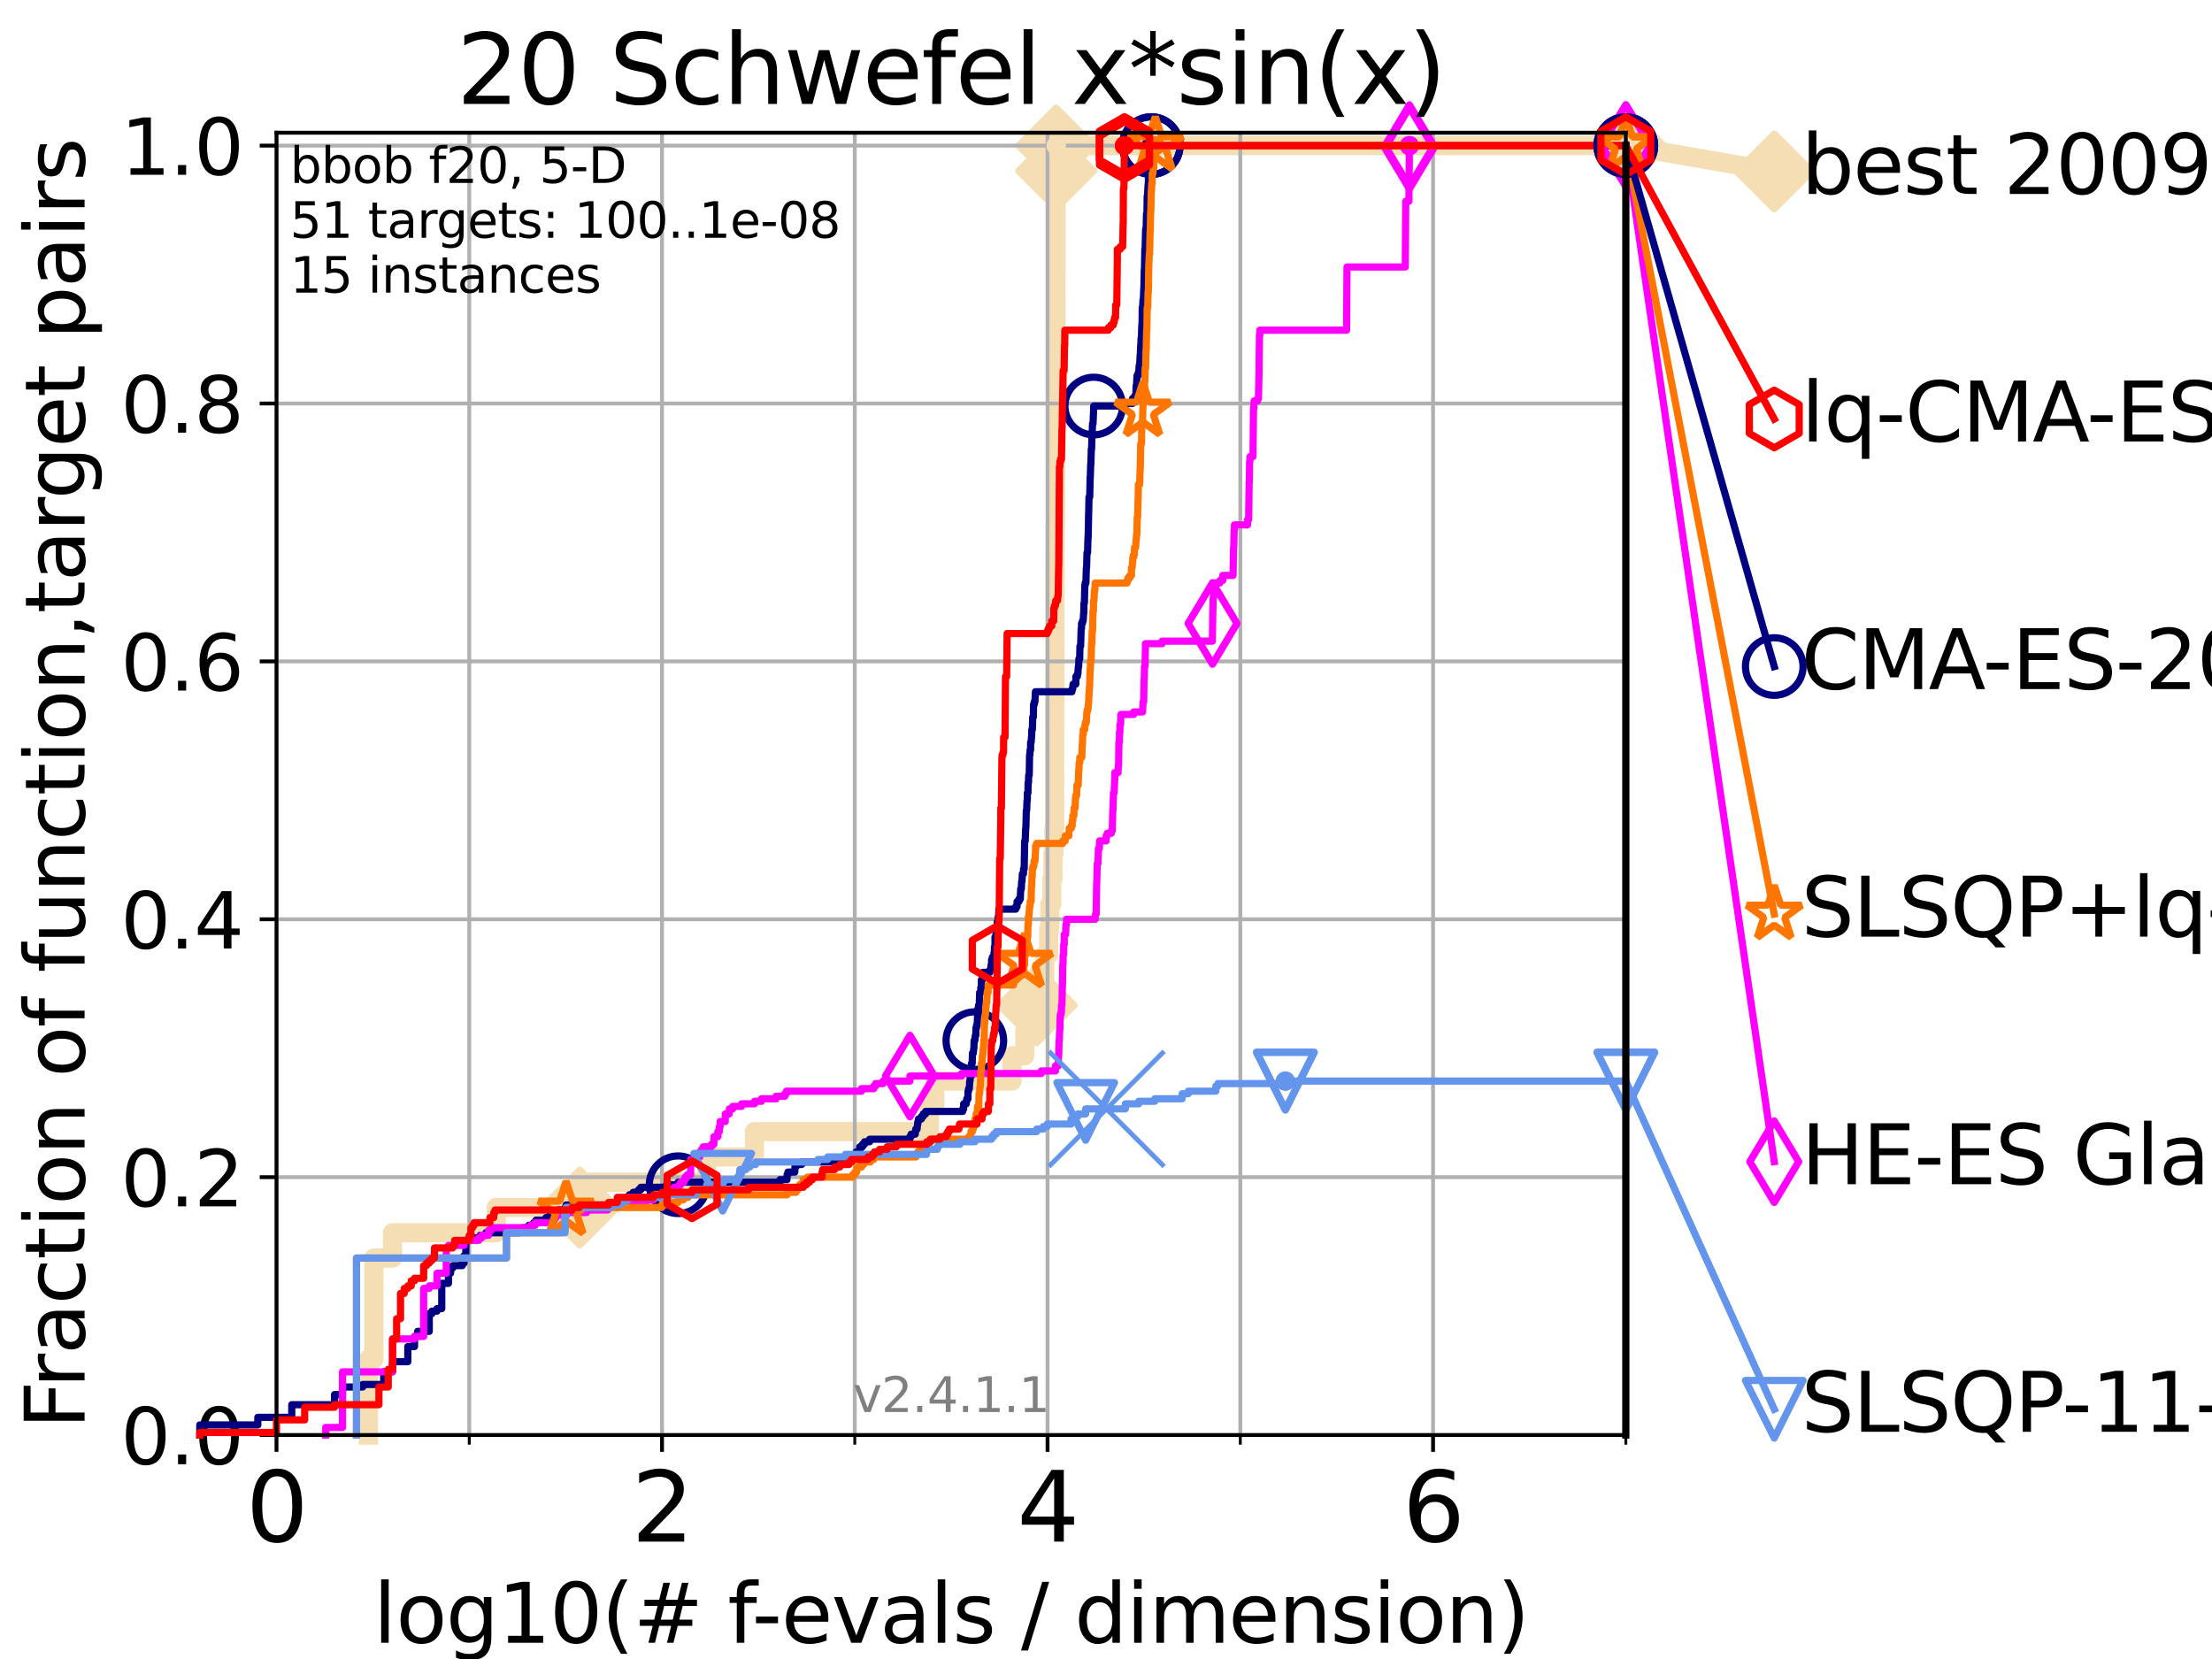 <?xml version="1.0" encoding="utf-8" standalone="no"?>
<!DOCTYPE svg PUBLIC "-//W3C//DTD SVG 1.1//EN"
  "http://www.w3.org/Graphics/SVG/1.1/DTD/svg11.dtd">
<svg height="345.6pt" version="1.1" viewBox="0 0 460.8 345.6" width="460.8pt" xmlns="http://www.w3.org/2000/svg" xmlns:xlink="http://www.w3.org/1999/xlink">
 <defs>
  <style type="text/css">*{stroke-linecap:butt;stroke-linejoin:round;}</style>
 </defs>
 <g id="figure_1">
  <g id="patch_1">
   <path d="M 0 345.6 
L 460.8 345.6 
L 460.8 0 
L 0 0 
z
" style="fill:#ffffff;"/>
  </g>
  <g id="axes_1">
   <g id="patch_2">
    <path d="M 57.6 298.944 
L 338.688 298.944 
L 338.688 27.648 
L 57.6 27.648 
z
" style="fill:#ffffff;"/>
   </g>
   <g id="line2d_1">
    <path d="M 76.759 298.944 
L 76.759 283.143 
L 77.885 283.143 
L 77.885 262.076 
L 81.776 262.076 
L 81.776 256.809 
L 103.372 256.809 
L 103.372 251.542 
L 120.759 251.542 
L 120.759 246.275 
L 147.185 246.275 
L 147.185 241.009 
L 157.163 241.009 
L 157.163 235.742 
L 193.585 235.742 
L 193.585 230.475 
L 194.738 230.475 
L 194.738 225.208 
L 210.828 225.208 
L 210.828 219.941 
L 213.487 219.941 
L 213.487 214.674 
L 214.799 214.674 
L 214.799 209.407 
L 215.959 209.407 
L 215.959 204.141 
L 217.642 204.141 
L 217.642 198.874 
L 218.447 198.874 
L 218.447 193.607 
L 218.69 193.607 
L 218.69 188.34 
L 219.104 188.34 
L 219.104 183.073 
L 219.344 183.073 
L 219.344 177.806 
L 219.553 177.806 
L 219.553 172.539 
L 219.7 172.539 
L 219.7 167.272 
L 219.715 167.272 
L 219.715 162.006 
L 219.722 162.006 
L 219.722 156.739 
L 219.727 156.739 
L 219.727 151.472 
L 219.733 151.472 
L 219.733 146.205 
L 219.755 146.205 
L 219.755 140.938 
L 219.758 140.938 
L 219.758 135.671 
L 219.766 135.671 
L 219.766 130.404 
L 219.767 130.404 
L 219.767 125.138 
L 219.776 125.138 
L 219.776 119.871 
L 219.797 119.871 
L 219.797 114.604 
L 219.84 114.604 
L 219.84 109.337 
L 219.88 109.337 
L 219.88 104.07 
L 219.894 104.07 
L 219.894 98.803 
L 219.899 98.803 
L 219.899 93.536 
L 219.94 93.536 
L 219.94 88.27 
L 219.948 88.27 
L 219.948 83.003 
L 219.952 83.003 
L 219.952 77.736 
L 219.957 77.736 
L 219.957 72.469 
L 219.962 72.469 
L 219.962 67.202 
L 219.97 67.202 
L 219.97 61.935 
L 219.983 61.935 
L 219.983 56.668 
L 219.991 56.668 
L 219.991 51.402 
L 219.994 51.402 
L 219.994 46.135 
L 220.001 46.135 
L 220.001 40.868 
L 220.007 40.868 
L 220.007 35.601 
L 220.012 35.601 
L 220.012 30.334 
L 338.688 30.334 
" style="fill:none;stroke:#f5deb3;stroke-linecap:square;stroke-width:4;"/>
   </g>
   <g id="line2d_2">
    <defs>
     <path d="M 0 7.778 
L 7.778 0 
L 0 -7.778 
L -7.778 0 
z
" id="mae423ee884" style="stroke:#f5deb3;stroke-linejoin:miter;stroke-width:1.5;"/>
    </defs>
    <g>
     <use style="fill:#f5deb3;stroke:#f5deb3;stroke-linejoin:miter;stroke-width:1.5;" x="120.759" xlink:href="#mae423ee884" y="251.542"/>
     <use style="fill:#f5deb3;stroke:#f5deb3;stroke-linejoin:miter;stroke-width:1.5;" x="215.959" xlink:href="#mae423ee884" y="209.407"/>
     <use style="fill:#f5deb3;stroke:#f5deb3;stroke-linejoin:miter;stroke-width:1.5;" x="220.007" xlink:href="#mae423ee884" y="35.601"/>
     <use style="fill:#f5deb3;stroke:#f5deb3;stroke-linejoin:miter;stroke-width:1.5;" x="220.012" xlink:href="#mae423ee884" y="30.334"/>
     <use style="fill:#f5deb3;stroke:#f5deb3;stroke-linejoin:miter;stroke-width:1.5;" x="338.688" xlink:href="#mae423ee884" y="30.334"/>
    </g>
   </g>
   <g id="line2d_3">
    <path style="fill:none;stroke:#f5deb3;stroke-linecap:square;stroke-width:4;"/>
    <g/>
   </g>
   <g id="line2d_4">
    <path d="M 338.688 30.334 
L 369.608 35.706 
" style="fill:none;stroke:#f5deb3;stroke-linecap:square;stroke-width:4;"/>
    <g>
     <use style="fill:#f5deb3;stroke:#f5deb3;stroke-linejoin:miter;stroke-width:1.5;" x="338.688" xlink:href="#mae423ee884" y="30.334"/>
     <use style="fill:#f5deb3;stroke:#f5deb3;stroke-linejoin:miter;stroke-width:1.5;" x="369.608" xlink:href="#mae423ee884" y="35.706"/>
    </g>
   </g>
   <g id="matplotlib.axis_1">
    <g id="xtick_1">
     <g id="line2d_5">
      <path clip-path="url(#p8d4fd7fde8)" d="M 57.6 298.944 
L 57.6 27.648 
" style="fill:none;stroke:#b0b0b0;stroke-linecap:square;stroke-width:0.8;"/>
     </g>
     <g id="line2d_6">
      <defs>
       <path d="M 0 0 
L 0 3.5 
" id="m8cc4348062" style="stroke:#000000;stroke-width:0.8;"/>
      </defs>
      <g>
       <use style="stroke:#000000;stroke-width:0.8;" x="57.6" xlink:href="#m8cc4348062" y="298.944"/>
      </g>
     </g>
     <g id="text_1">
      <!-- 0 -->
      <g transform="translate(51.237 321.141)scale(0.2 -0.2)">
       <defs>
        <path d="M 2034 4250 
Q 1547 4250 1301 3770 
Q 1056 3291 1056 2328 
Q 1056 1369 1301 889 
Q 1547 409 2034 409 
Q 2525 409 2770 889 
Q 3016 1369 3016 2328 
Q 3016 3291 2770 3770 
Q 2525 4250 2034 4250 
z
M 2034 4750 
Q 2819 4750 3233 4129 
Q 3647 3509 3647 2328 
Q 3647 1150 3233 529 
Q 2819 -91 2034 -91 
Q 1250 -91 836 529 
Q 422 1150 422 2328 
Q 422 3509 836 4129 
Q 1250 4750 2034 4750 
z
" id="DejaVuSans-30" transform="scale(0.016)"/>
       </defs>
       <use xlink:href="#DejaVuSans-30"/>
      </g>
     </g>
    </g>
    <g id="xtick_2">
     <g id="line2d_7">
      <path clip-path="url(#p8d4fd7fde8)" d="M 137.911 298.944 
L 137.911 27.648 
" style="fill:none;stroke:#b0b0b0;stroke-linecap:square;stroke-width:0.8;"/>
     </g>
     <g id="line2d_8">
      <g>
       <use style="stroke:#000000;stroke-width:0.8;" x="137.911" xlink:href="#m8cc4348062" y="298.944"/>
      </g>
     </g>
     <g id="text_2">
      <!-- 2 -->
      <g transform="translate(131.548 321.141)scale(0.2 -0.2)">
       <defs>
        <path d="M 1228 531 
L 3431 531 
L 3431 0 
L 469 0 
L 469 531 
Q 828 903 1448 1529 
Q 2069 2156 2228 2338 
Q 2531 2678 2651 2914 
Q 2772 3150 2772 3378 
Q 2772 3750 2511 3984 
Q 2250 4219 1831 4219 
Q 1534 4219 1204 4116 
Q 875 4013 500 3803 
L 500 4441 
Q 881 4594 1212 4672 
Q 1544 4750 1819 4750 
Q 2544 4750 2975 4387 
Q 3406 4025 3406 3419 
Q 3406 3131 3298 2873 
Q 3191 2616 2906 2266 
Q 2828 2175 2409 1742 
Q 1991 1309 1228 531 
z
" id="DejaVuSans-32" transform="scale(0.016)"/>
       </defs>
       <use xlink:href="#DejaVuSans-32"/>
      </g>
     </g>
    </g>
    <g id="xtick_3">
     <g id="line2d_9">
      <path clip-path="url(#p8d4fd7fde8)" d="M 218.222 298.944 
L 218.222 27.648 
" style="fill:none;stroke:#b0b0b0;stroke-linecap:square;stroke-width:0.8;"/>
     </g>
     <g id="line2d_10">
      <g>
       <use style="stroke:#000000;stroke-width:0.8;" x="218.222" xlink:href="#m8cc4348062" y="298.944"/>
      </g>
     </g>
     <g id="text_3">
      <!-- 4 -->
      <g transform="translate(211.859 321.141)scale(0.2 -0.2)">
       <defs>
        <path d="M 2419 4116 
L 825 1625 
L 2419 1625 
L 2419 4116 
z
M 2253 4666 
L 3047 4666 
L 3047 1625 
L 3713 1625 
L 3713 1100 
L 3047 1100 
L 3047 0 
L 2419 0 
L 2419 1100 
L 313 1100 
L 313 1709 
L 2253 4666 
z
" id="DejaVuSans-34" transform="scale(0.016)"/>
       </defs>
       <use xlink:href="#DejaVuSans-34"/>
      </g>
     </g>
    </g>
    <g id="xtick_4">
     <g id="line2d_11">
      <path clip-path="url(#p8d4fd7fde8)" d="M 298.533 298.944 
L 298.533 27.648 
" style="fill:none;stroke:#b0b0b0;stroke-linecap:square;stroke-width:0.8;"/>
     </g>
     <g id="line2d_12">
      <g>
       <use style="stroke:#000000;stroke-width:0.8;" x="298.533" xlink:href="#m8cc4348062" y="298.944"/>
      </g>
     </g>
     <g id="text_4">
      <!-- 6 -->
      <g transform="translate(292.17 321.141)scale(0.2 -0.2)">
       <defs>
        <path d="M 2113 2584 
Q 1688 2584 1439 2293 
Q 1191 2003 1191 1497 
Q 1191 994 1439 701 
Q 1688 409 2113 409 
Q 2538 409 2786 701 
Q 3034 994 3034 1497 
Q 3034 2003 2786 2293 
Q 2538 2584 2113 2584 
z
M 3366 4563 
L 3366 3988 
Q 3128 4100 2886 4159 
Q 2644 4219 2406 4219 
Q 1781 4219 1451 3797 
Q 1122 3375 1075 2522 
Q 1259 2794 1537 2939 
Q 1816 3084 2150 3084 
Q 2853 3084 3261 2657 
Q 3669 2231 3669 1497 
Q 3669 778 3244 343 
Q 2819 -91 2113 -91 
Q 1303 -91 875 529 
Q 447 1150 447 2328 
Q 447 3434 972 4092 
Q 1497 4750 2381 4750 
Q 2619 4750 2861 4703 
Q 3103 4656 3366 4563 
z
" id="DejaVuSans-36" transform="scale(0.016)"/>
       </defs>
       <use xlink:href="#DejaVuSans-36"/>
      </g>
     </g>
    </g>
    <g id="xtick_5">
     <g id="line2d_13">
      <path clip-path="url(#p8d4fd7fde8)" d="M 97.755 298.944 
L 97.755 27.648 
" style="fill:none;stroke:#b0b0b0;stroke-linecap:square;stroke-width:0.8;"/>
     </g>
     <g id="line2d_14">
      <defs>
       <path d="M 0 0 
L 0 2 
" id="mf5a043b82d" style="stroke:#000000;stroke-width:0.6;"/>
      </defs>
      <g>
       <use style="stroke:#000000;stroke-width:0.6;" x="97.755" xlink:href="#mf5a043b82d" y="298.944"/>
      </g>
     </g>
    </g>
    <g id="xtick_6">
     <g id="line2d_15">
      <path clip-path="url(#p8d4fd7fde8)" d="M 178.066 298.944 
L 178.066 27.648 
" style="fill:none;stroke:#b0b0b0;stroke-linecap:square;stroke-width:0.8;"/>
     </g>
     <g id="line2d_16">
      <g>
       <use style="stroke:#000000;stroke-width:0.6;" x="178.066" xlink:href="#mf5a043b82d" y="298.944"/>
      </g>
     </g>
    </g>
    <g id="xtick_7">
     <g id="line2d_17">
      <path clip-path="url(#p8d4fd7fde8)" d="M 258.377 298.944 
L 258.377 27.648 
" style="fill:none;stroke:#b0b0b0;stroke-linecap:square;stroke-width:0.8;"/>
     </g>
     <g id="line2d_18">
      <g>
       <use style="stroke:#000000;stroke-width:0.6;" x="258.377" xlink:href="#mf5a043b82d" y="298.944"/>
      </g>
     </g>
    </g>
    <g id="xtick_8">
     <g id="line2d_19">
      <path clip-path="url(#p8d4fd7fde8)" d="M 338.688 298.944 
L 338.688 27.648 
" style="fill:none;stroke:#b0b0b0;stroke-linecap:square;stroke-width:0.8;"/>
     </g>
     <g id="line2d_20">
      <g>
       <use style="stroke:#000000;stroke-width:0.6;" x="338.688" xlink:href="#mf5a043b82d" y="298.944"/>
      </g>
     </g>
    </g>
    <g id="text_5">
     <!-- log10(# f-evals / dimension) -->
     <g transform="translate(77.764 342.218)scale(0.17 -0.17)">
      <defs>
       <path d="M 603 4863 
L 1178 4863 
L 1178 0 
L 603 0 
L 603 4863 
z
" id="DejaVuSans-6c" transform="scale(0.016)"/>
       <path d="M 1959 3097 
Q 1497 3097 1228 2736 
Q 959 2375 959 1747 
Q 959 1119 1226 758 
Q 1494 397 1959 397 
Q 2419 397 2687 759 
Q 2956 1122 2956 1747 
Q 2956 2369 2687 2733 
Q 2419 3097 1959 3097 
z
M 1959 3584 
Q 2709 3584 3137 3096 
Q 3566 2609 3566 1747 
Q 3566 888 3137 398 
Q 2709 -91 1959 -91 
Q 1206 -91 779 398 
Q 353 888 353 1747 
Q 353 2609 779 3096 
Q 1206 3584 1959 3584 
z
" id="DejaVuSans-6f" transform="scale(0.016)"/>
       <path d="M 2906 1791 
Q 2906 2416 2648 2759 
Q 2391 3103 1925 3103 
Q 1463 3103 1205 2759 
Q 947 2416 947 1791 
Q 947 1169 1205 825 
Q 1463 481 1925 481 
Q 2391 481 2648 825 
Q 2906 1169 2906 1791 
z
M 3481 434 
Q 3481 -459 3084 -895 
Q 2688 -1331 1869 -1331 
Q 1566 -1331 1297 -1286 
Q 1028 -1241 775 -1147 
L 775 -588 
Q 1028 -725 1275 -790 
Q 1522 -856 1778 -856 
Q 2344 -856 2625 -561 
Q 2906 -266 2906 331 
L 2906 616 
Q 2728 306 2450 153 
Q 2172 0 1784 0 
Q 1141 0 747 490 
Q 353 981 353 1791 
Q 353 2603 747 3093 
Q 1141 3584 1784 3584 
Q 2172 3584 2450 3431 
Q 2728 3278 2906 2969 
L 2906 3500 
L 3481 3500 
L 3481 434 
z
" id="DejaVuSans-67" transform="scale(0.016)"/>
       <path d="M 794 531 
L 1825 531 
L 1825 4091 
L 703 3866 
L 703 4441 
L 1819 4666 
L 2450 4666 
L 2450 531 
L 3481 531 
L 3481 0 
L 794 0 
L 794 531 
z
" id="DejaVuSans-31" transform="scale(0.016)"/>
       <path d="M 1984 4856 
Q 1566 4138 1362 3434 
Q 1159 2731 1159 2009 
Q 1159 1288 1364 580 
Q 1569 -128 1984 -844 
L 1484 -844 
Q 1016 -109 783 600 
Q 550 1309 550 2009 
Q 550 2706 781 3412 
Q 1013 4119 1484 4856 
L 1984 4856 
z
" id="DejaVuSans-28" transform="scale(0.016)"/>
       <path d="M 3272 2816 
L 2363 2816 
L 2100 1772 
L 3016 1772 
L 3272 2816 
z
M 2803 4594 
L 2478 3297 
L 3391 3297 
L 3719 4594 
L 4219 4594 
L 3897 3297 
L 4872 3297 
L 4872 2816 
L 3775 2816 
L 3519 1772 
L 4513 1772 
L 4513 1294 
L 3397 1294 
L 3072 0 
L 2572 0 
L 2894 1294 
L 1978 1294 
L 1656 0 
L 1153 0 
L 1478 1294 
L 494 1294 
L 494 1772 
L 1594 1772 
L 1856 2816 
L 850 2816 
L 850 3297 
L 1978 3297 
L 2297 4594 
L 2803 4594 
z
" id="DejaVuSans-23" transform="scale(0.016)"/>
       <path id="DejaVuSans-20" transform="scale(0.016)"/>
       <path d="M 2375 4863 
L 2375 4384 
L 1825 4384 
Q 1516 4384 1395 4259 
Q 1275 4134 1275 3809 
L 1275 3500 
L 2222 3500 
L 2222 3053 
L 1275 3053 
L 1275 0 
L 697 0 
L 697 3053 
L 147 3053 
L 147 3500 
L 697 3500 
L 697 3744 
Q 697 4328 969 4595 
Q 1241 4863 1831 4863 
L 2375 4863 
z
" id="DejaVuSans-66" transform="scale(0.016)"/>
       <path d="M 313 2009 
L 1997 2009 
L 1997 1497 
L 313 1497 
L 313 2009 
z
" id="DejaVuSans-2d" transform="scale(0.016)"/>
       <path d="M 3597 1894 
L 3597 1613 
L 953 1613 
Q 991 1019 1311 708 
Q 1631 397 2203 397 
Q 2534 397 2845 478 
Q 3156 559 3463 722 
L 3463 178 
Q 3153 47 2828 -22 
Q 2503 -91 2169 -91 
Q 1331 -91 842 396 
Q 353 884 353 1716 
Q 353 2575 817 3079 
Q 1281 3584 2069 3584 
Q 2775 3584 3186 3129 
Q 3597 2675 3597 1894 
z
M 3022 2063 
Q 3016 2534 2758 2815 
Q 2500 3097 2075 3097 
Q 1594 3097 1305 2825 
Q 1016 2553 972 2059 
L 3022 2063 
z
" id="DejaVuSans-65" transform="scale(0.016)"/>
       <path d="M 191 3500 
L 800 3500 
L 1894 563 
L 2988 3500 
L 3597 3500 
L 2284 0 
L 1503 0 
L 191 3500 
z
" id="DejaVuSans-76" transform="scale(0.016)"/>
       <path d="M 2194 1759 
Q 1497 1759 1228 1600 
Q 959 1441 959 1056 
Q 959 750 1161 570 
Q 1363 391 1709 391 
Q 2188 391 2477 730 
Q 2766 1069 2766 1631 
L 2766 1759 
L 2194 1759 
z
M 3341 1997 
L 3341 0 
L 2766 0 
L 2766 531 
Q 2569 213 2275 61 
Q 1981 -91 1556 -91 
Q 1019 -91 701 211 
Q 384 513 384 1019 
Q 384 1609 779 1909 
Q 1175 2209 1959 2209 
L 2766 2209 
L 2766 2266 
Q 2766 2663 2505 2880 
Q 2244 3097 1772 3097 
Q 1472 3097 1187 3025 
Q 903 2953 641 2809 
L 641 3341 
Q 956 3463 1253 3523 
Q 1550 3584 1831 3584 
Q 2591 3584 2966 3190 
Q 3341 2797 3341 1997 
z
" id="DejaVuSans-61" transform="scale(0.016)"/>
       <path d="M 2834 3397 
L 2834 2853 
Q 2591 2978 2328 3040 
Q 2066 3103 1784 3103 
Q 1356 3103 1142 2972 
Q 928 2841 928 2578 
Q 928 2378 1081 2264 
Q 1234 2150 1697 2047 
L 1894 2003 
Q 2506 1872 2764 1633 
Q 3022 1394 3022 966 
Q 3022 478 2636 193 
Q 2250 -91 1575 -91 
Q 1294 -91 989 -36 
Q 684 19 347 128 
L 347 722 
Q 666 556 975 473 
Q 1284 391 1588 391 
Q 1994 391 2212 530 
Q 2431 669 2431 922 
Q 2431 1156 2273 1281 
Q 2116 1406 1581 1522 
L 1381 1569 
Q 847 1681 609 1914 
Q 372 2147 372 2553 
Q 372 3047 722 3315 
Q 1072 3584 1716 3584 
Q 2034 3584 2315 3537 
Q 2597 3491 2834 3397 
z
" id="DejaVuSans-73" transform="scale(0.016)"/>
       <path d="M 1625 4666 
L 2156 4666 
L 531 -594 
L 0 -594 
L 1625 4666 
z
" id="DejaVuSans-2f" transform="scale(0.016)"/>
       <path d="M 2906 2969 
L 2906 4863 
L 3481 4863 
L 3481 0 
L 2906 0 
L 2906 525 
Q 2725 213 2448 61 
Q 2172 -91 1784 -91 
Q 1150 -91 751 415 
Q 353 922 353 1747 
Q 353 2572 751 3078 
Q 1150 3584 1784 3584 
Q 2172 3584 2448 3432 
Q 2725 3281 2906 2969 
z
M 947 1747 
Q 947 1113 1208 752 
Q 1469 391 1925 391 
Q 2381 391 2643 752 
Q 2906 1113 2906 1747 
Q 2906 2381 2643 2742 
Q 2381 3103 1925 3103 
Q 1469 3103 1208 2742 
Q 947 2381 947 1747 
z
" id="DejaVuSans-64" transform="scale(0.016)"/>
       <path d="M 603 3500 
L 1178 3500 
L 1178 0 
L 603 0 
L 603 3500 
z
M 603 4863 
L 1178 4863 
L 1178 4134 
L 603 4134 
L 603 4863 
z
" id="DejaVuSans-69" transform="scale(0.016)"/>
       <path d="M 3328 2828 
Q 3544 3216 3844 3400 
Q 4144 3584 4550 3584 
Q 5097 3584 5394 3201 
Q 5691 2819 5691 2113 
L 5691 0 
L 5113 0 
L 5113 2094 
Q 5113 2597 4934 2840 
Q 4756 3084 4391 3084 
Q 3944 3084 3684 2787 
Q 3425 2491 3425 1978 
L 3425 0 
L 2847 0 
L 2847 2094 
Q 2847 2600 2669 2842 
Q 2491 3084 2119 3084 
Q 1678 3084 1418 2786 
Q 1159 2488 1159 1978 
L 1159 0 
L 581 0 
L 581 3500 
L 1159 3500 
L 1159 2956 
Q 1356 3278 1631 3431 
Q 1906 3584 2284 3584 
Q 2666 3584 2933 3390 
Q 3200 3197 3328 2828 
z
" id="DejaVuSans-6d" transform="scale(0.016)"/>
       <path d="M 3513 2113 
L 3513 0 
L 2938 0 
L 2938 2094 
Q 2938 2591 2744 2837 
Q 2550 3084 2163 3084 
Q 1697 3084 1428 2787 
Q 1159 2491 1159 1978 
L 1159 0 
L 581 0 
L 581 3500 
L 1159 3500 
L 1159 2956 
Q 1366 3272 1645 3428 
Q 1925 3584 2291 3584 
Q 2894 3584 3203 3211 
Q 3513 2838 3513 2113 
z
" id="DejaVuSans-6e" transform="scale(0.016)"/>
       <path d="M 513 4856 
L 1013 4856 
Q 1481 4119 1714 3412 
Q 1947 2706 1947 2009 
Q 1947 1309 1714 600 
Q 1481 -109 1013 -844 
L 513 -844 
Q 928 -128 1133 580 
Q 1338 1288 1338 2009 
Q 1338 2731 1133 3434 
Q 928 4138 513 4856 
z
" id="DejaVuSans-29" transform="scale(0.016)"/>
      </defs>
      <use xlink:href="#DejaVuSans-6c"/>
      <use x="27.783" xlink:href="#DejaVuSans-6f"/>
      <use x="88.965" xlink:href="#DejaVuSans-67"/>
      <use x="152.441" xlink:href="#DejaVuSans-31"/>
      <use x="216.064" xlink:href="#DejaVuSans-30"/>
      <use x="279.688" xlink:href="#DejaVuSans-28"/>
      <use x="318.701" xlink:href="#DejaVuSans-23"/>
      <use x="402.49" xlink:href="#DejaVuSans-20"/>
      <use x="434.277" xlink:href="#DejaVuSans-66"/>
      <use x="463.982" xlink:href="#DejaVuSans-2d"/>
      <use x="500.066" xlink:href="#DejaVuSans-65"/>
      <use x="561.59" xlink:href="#DejaVuSans-76"/>
      <use x="620.77" xlink:href="#DejaVuSans-61"/>
      <use x="682.049" xlink:href="#DejaVuSans-6c"/>
      <use x="709.832" xlink:href="#DejaVuSans-73"/>
      <use x="761.932" xlink:href="#DejaVuSans-20"/>
      <use x="793.719" xlink:href="#DejaVuSans-2f"/>
      <use x="827.41" xlink:href="#DejaVuSans-20"/>
      <use x="859.197" xlink:href="#DejaVuSans-64"/>
      <use x="922.674" xlink:href="#DejaVuSans-69"/>
      <use x="950.457" xlink:href="#DejaVuSans-6d"/>
      <use x="1047.869" xlink:href="#DejaVuSans-65"/>
      <use x="1109.393" xlink:href="#DejaVuSans-6e"/>
      <use x="1172.771" xlink:href="#DejaVuSans-73"/>
      <use x="1224.871" xlink:href="#DejaVuSans-69"/>
      <use x="1252.654" xlink:href="#DejaVuSans-6f"/>
      <use x="1313.836" xlink:href="#DejaVuSans-6e"/>
      <use x="1377.215" xlink:href="#DejaVuSans-29"/>
     </g>
    </g>
   </g>
   <g id="matplotlib.axis_2">
    <g id="ytick_1">
     <g id="line2d_21">
      <path clip-path="url(#p8d4fd7fde8)" d="M 57.6 298.944 
L 338.688 298.944 
" style="fill:none;stroke:#b0b0b0;stroke-linecap:square;stroke-width:0.8;"/>
     </g>
     <g id="line2d_22">
      <defs>
       <path d="M 0 0 
L -3.5 0 
" id="mad0e824035" style="stroke:#000000;stroke-width:0.8;"/>
      </defs>
      <g>
       <use style="stroke:#000000;stroke-width:0.8;" x="57.6" xlink:href="#mad0e824035" y="298.944"/>
      </g>
     </g>
     <g id="text_6">
      <!-- 0.0 -->
      <g transform="translate(25.155 305.023)scale(0.16 -0.16)">
       <defs>
        <path d="M 684 794 
L 1344 794 
L 1344 0 
L 684 0 
L 684 794 
z
" id="DejaVuSans-2e" transform="scale(0.016)"/>
       </defs>
       <use xlink:href="#DejaVuSans-30"/>
       <use x="63.623" xlink:href="#DejaVuSans-2e"/>
       <use x="95.41" xlink:href="#DejaVuSans-30"/>
      </g>
     </g>
    </g>
    <g id="ytick_2">
     <g id="line2d_23">
      <path clip-path="url(#p8d4fd7fde8)" d="M 57.6 245.222 
L 338.688 245.222 
" style="fill:none;stroke:#b0b0b0;stroke-linecap:square;stroke-width:0.8;"/>
     </g>
     <g id="line2d_24">
      <g>
       <use style="stroke:#000000;stroke-width:0.8;" x="57.6" xlink:href="#mad0e824035" y="245.222"/>
      </g>
     </g>
     <g id="text_7">
      <!-- 0.2 -->
      <g transform="translate(25.155 251.301)scale(0.16 -0.16)">
       <use xlink:href="#DejaVuSans-30"/>
       <use x="63.623" xlink:href="#DejaVuSans-2e"/>
       <use x="95.41" xlink:href="#DejaVuSans-32"/>
      </g>
     </g>
    </g>
    <g id="ytick_3">
     <g id="line2d_25">
      <path clip-path="url(#p8d4fd7fde8)" d="M 57.6 191.5 
L 338.688 191.5 
" style="fill:none;stroke:#b0b0b0;stroke-linecap:square;stroke-width:0.8;"/>
     </g>
     <g id="line2d_26">
      <g>
       <use style="stroke:#000000;stroke-width:0.8;" x="57.6" xlink:href="#mad0e824035" y="191.5"/>
      </g>
     </g>
     <g id="text_8">
      <!-- 0.4 -->
      <g transform="translate(25.155 197.579)scale(0.16 -0.16)">
       <use xlink:href="#DejaVuSans-30"/>
       <use x="63.623" xlink:href="#DejaVuSans-2e"/>
       <use x="95.41" xlink:href="#DejaVuSans-34"/>
      </g>
     </g>
    </g>
    <g id="ytick_4">
     <g id="line2d_27">
      <path clip-path="url(#p8d4fd7fde8)" d="M 57.6 137.778 
L 338.688 137.778 
" style="fill:none;stroke:#b0b0b0;stroke-linecap:square;stroke-width:0.8;"/>
     </g>
     <g id="line2d_28">
      <g>
       <use style="stroke:#000000;stroke-width:0.8;" x="57.6" xlink:href="#mad0e824035" y="137.778"/>
      </g>
     </g>
     <g id="text_9">
      <!-- 0.6 -->
      <g transform="translate(25.155 143.857)scale(0.16 -0.16)">
       <use xlink:href="#DejaVuSans-30"/>
       <use x="63.623" xlink:href="#DejaVuSans-2e"/>
       <use x="95.41" xlink:href="#DejaVuSans-36"/>
      </g>
     </g>
    </g>
    <g id="ytick_5">
     <g id="line2d_29">
      <path clip-path="url(#p8d4fd7fde8)" d="M 57.6 84.056 
L 338.688 84.056 
" style="fill:none;stroke:#b0b0b0;stroke-linecap:square;stroke-width:0.8;"/>
     </g>
     <g id="line2d_30">
      <g>
       <use style="stroke:#000000;stroke-width:0.8;" x="57.6" xlink:href="#mad0e824035" y="84.056"/>
      </g>
     </g>
     <g id="text_10">
      <!-- 0.8 -->
      <g transform="translate(25.155 90.135)scale(0.16 -0.16)">
       <defs>
        <path d="M 2034 2216 
Q 1584 2216 1326 1975 
Q 1069 1734 1069 1313 
Q 1069 891 1326 650 
Q 1584 409 2034 409 
Q 2484 409 2743 651 
Q 3003 894 3003 1313 
Q 3003 1734 2745 1975 
Q 2488 2216 2034 2216 
z
M 1403 2484 
Q 997 2584 770 2862 
Q 544 3141 544 3541 
Q 544 4100 942 4425 
Q 1341 4750 2034 4750 
Q 2731 4750 3128 4425 
Q 3525 4100 3525 3541 
Q 3525 3141 3298 2862 
Q 3072 2584 2669 2484 
Q 3125 2378 3379 2068 
Q 3634 1759 3634 1313 
Q 3634 634 3220 271 
Q 2806 -91 2034 -91 
Q 1263 -91 848 271 
Q 434 634 434 1313 
Q 434 1759 690 2068 
Q 947 2378 1403 2484 
z
M 1172 3481 
Q 1172 3119 1398 2916 
Q 1625 2713 2034 2713 
Q 2441 2713 2670 2916 
Q 2900 3119 2900 3481 
Q 2900 3844 2670 4047 
Q 2441 4250 2034 4250 
Q 1625 4250 1398 4047 
Q 1172 3844 1172 3481 
z
" id="DejaVuSans-38" transform="scale(0.016)"/>
       </defs>
       <use xlink:href="#DejaVuSans-30"/>
       <use x="63.623" xlink:href="#DejaVuSans-2e"/>
       <use x="95.41" xlink:href="#DejaVuSans-38"/>
      </g>
     </g>
    </g>
    <g id="ytick_6">
     <g id="line2d_31">
      <path clip-path="url(#p8d4fd7fde8)" d="M 57.6 30.334 
L 338.688 30.334 
" style="fill:none;stroke:#b0b0b0;stroke-linecap:square;stroke-width:0.8;"/>
     </g>
     <g id="line2d_32">
      <g>
       <use style="stroke:#000000;stroke-width:0.8;" x="57.6" xlink:href="#mad0e824035" y="30.334"/>
      </g>
     </g>
     <g id="text_11">
      <!-- 1.0 -->
      <g transform="translate(25.155 36.413)scale(0.16 -0.16)">
       <use xlink:href="#DejaVuSans-31"/>
       <use x="63.623" xlink:href="#DejaVuSans-2e"/>
       <use x="95.41" xlink:href="#DejaVuSans-30"/>
      </g>
     </g>
    </g>
    <g id="text_12">
     <!-- Fraction of function,target pairs -->
     <g transform="translate(17.62 297.681)rotate(-90)scale(0.17 -0.17)">
      <defs>
       <path d="M 628 4666 
L 3309 4666 
L 3309 4134 
L 1259 4134 
L 1259 2759 
L 3109 2759 
L 3109 2228 
L 1259 2228 
L 1259 0 
L 628 0 
L 628 4666 
z
" id="DejaVuSans-46" transform="scale(0.016)"/>
       <path d="M 2631 2963 
Q 2534 3019 2420 3045 
Q 2306 3072 2169 3072 
Q 1681 3072 1420 2755 
Q 1159 2438 1159 1844 
L 1159 0 
L 581 0 
L 581 3500 
L 1159 3500 
L 1159 2956 
Q 1341 3275 1631 3429 
Q 1922 3584 2338 3584 
Q 2397 3584 2469 3576 
Q 2541 3569 2628 3553 
L 2631 2963 
z
" id="DejaVuSans-72" transform="scale(0.016)"/>
       <path d="M 3122 3366 
L 3122 2828 
Q 2878 2963 2633 3030 
Q 2388 3097 2138 3097 
Q 1578 3097 1268 2742 
Q 959 2388 959 1747 
Q 959 1106 1268 751 
Q 1578 397 2138 397 
Q 2388 397 2633 464 
Q 2878 531 3122 666 
L 3122 134 
Q 2881 22 2623 -34 
Q 2366 -91 2075 -91 
Q 1284 -91 818 406 
Q 353 903 353 1747 
Q 353 2603 823 3093 
Q 1294 3584 2113 3584 
Q 2378 3584 2631 3529 
Q 2884 3475 3122 3366 
z
" id="DejaVuSans-63" transform="scale(0.016)"/>
       <path d="M 1172 4494 
L 1172 3500 
L 2356 3500 
L 2356 3053 
L 1172 3053 
L 1172 1153 
Q 1172 725 1289 603 
Q 1406 481 1766 481 
L 2356 481 
L 2356 0 
L 1766 0 
Q 1100 0 847 248 
Q 594 497 594 1153 
L 594 3053 
L 172 3053 
L 172 3500 
L 594 3500 
L 594 4494 
L 1172 4494 
z
" id="DejaVuSans-74" transform="scale(0.016)"/>
       <path d="M 544 1381 
L 544 3500 
L 1119 3500 
L 1119 1403 
Q 1119 906 1312 657 
Q 1506 409 1894 409 
Q 2359 409 2629 706 
Q 2900 1003 2900 1516 
L 2900 3500 
L 3475 3500 
L 3475 0 
L 2900 0 
L 2900 538 
Q 2691 219 2414 64 
Q 2138 -91 1772 -91 
Q 1169 -91 856 284 
Q 544 659 544 1381 
z
M 1991 3584 
L 1991 3584 
z
" id="DejaVuSans-75" transform="scale(0.016)"/>
       <path d="M 750 794 
L 1409 794 
L 1409 256 
L 897 -744 
L 494 -744 
L 750 256 
L 750 794 
z
" id="DejaVuSans-2c" transform="scale(0.016)"/>
       <path d="M 1159 525 
L 1159 -1331 
L 581 -1331 
L 581 3500 
L 1159 3500 
L 1159 2969 
Q 1341 3281 1617 3432 
Q 1894 3584 2278 3584 
Q 2916 3584 3314 3078 
Q 3713 2572 3713 1747 
Q 3713 922 3314 415 
Q 2916 -91 2278 -91 
Q 1894 -91 1617 61 
Q 1341 213 1159 525 
z
M 3116 1747 
Q 3116 2381 2855 2742 
Q 2594 3103 2138 3103 
Q 1681 3103 1420 2742 
Q 1159 2381 1159 1747 
Q 1159 1113 1420 752 
Q 1681 391 2138 391 
Q 2594 391 2855 752 
Q 3116 1113 3116 1747 
z
" id="DejaVuSans-70" transform="scale(0.016)"/>
      </defs>
      <use xlink:href="#DejaVuSans-46"/>
      <use x="50.27" xlink:href="#DejaVuSans-72"/>
      <use x="91.383" xlink:href="#DejaVuSans-61"/>
      <use x="152.662" xlink:href="#DejaVuSans-63"/>
      <use x="207.643" xlink:href="#DejaVuSans-74"/>
      <use x="246.852" xlink:href="#DejaVuSans-69"/>
      <use x="274.635" xlink:href="#DejaVuSans-6f"/>
      <use x="335.816" xlink:href="#DejaVuSans-6e"/>
      <use x="399.195" xlink:href="#DejaVuSans-20"/>
      <use x="430.982" xlink:href="#DejaVuSans-6f"/>
      <use x="492.164" xlink:href="#DejaVuSans-66"/>
      <use x="527.369" xlink:href="#DejaVuSans-20"/>
      <use x="559.156" xlink:href="#DejaVuSans-66"/>
      <use x="594.361" xlink:href="#DejaVuSans-75"/>
      <use x="657.74" xlink:href="#DejaVuSans-6e"/>
      <use x="721.119" xlink:href="#DejaVuSans-63"/>
      <use x="776.1" xlink:href="#DejaVuSans-74"/>
      <use x="815.309" xlink:href="#DejaVuSans-69"/>
      <use x="843.092" xlink:href="#DejaVuSans-6f"/>
      <use x="904.273" xlink:href="#DejaVuSans-6e"/>
      <use x="967.652" xlink:href="#DejaVuSans-2c"/>
      <use x="999.439" xlink:href="#DejaVuSans-74"/>
      <use x="1038.648" xlink:href="#DejaVuSans-61"/>
      <use x="1099.928" xlink:href="#DejaVuSans-72"/>
      <use x="1139.291" xlink:href="#DejaVuSans-67"/>
      <use x="1202.768" xlink:href="#DejaVuSans-65"/>
      <use x="1264.291" xlink:href="#DejaVuSans-74"/>
      <use x="1303.5" xlink:href="#DejaVuSans-20"/>
      <use x="1335.287" xlink:href="#DejaVuSans-70"/>
      <use x="1398.764" xlink:href="#DejaVuSans-61"/>
      <use x="1460.043" xlink:href="#DejaVuSans-69"/>
      <use x="1487.826" xlink:href="#DejaVuSans-72"/>
      <use x="1528.939" xlink:href="#DejaVuSans-73"/>
     </g>
    </g>
   </g>
   <g id="line2d_33">
    <defs>
     <path d="M 0 1.5 
C 0.398 1.5 0.779 1.342 1.061 1.061 
C 1.342 0.779 1.5 0.398 1.5 0 
C 1.5 -0.398 1.342 -0.779 1.061 -1.061 
C 0.779 -1.342 0.398 -1.5 0 -1.5 
C -0.398 -1.5 -0.779 -1.342 -1.061 -1.061 
C -1.342 -0.779 -1.5 -0.398 -1.5 0 
C -1.5 0.398 -1.342 0.779 -1.061 1.061 
C -0.779 1.342 -0.398 1.5 0 1.5 
z
" id="m7706d32d21" style="stroke:#f5deb3;"/>
    </defs>
    <g>
     <use style="fill:#f5deb3;stroke:#f5deb3;" x="220.012" xlink:href="#m7706d32d21" y="30.334"/>
     <use style="fill:#f5deb3;stroke:#f5deb3;" x="220.012" xlink:href="#m7706d32d21" y="30.334"/>
    </g>
   </g>
   <g id="line2d_34">
    <defs>
     <path d="M 0 1.5 
C 0.398 1.5 0.779 1.342 1.061 1.061 
C 1.342 0.779 1.5 0.398 1.5 0 
C 1.5 -0.398 1.342 -0.779 1.061 -1.061 
C 0.779 -1.342 0.398 -1.5 0 -1.5 
C -0.398 -1.5 -0.779 -1.342 -1.061 -1.061 
C -1.342 -0.779 -1.5 -0.398 -1.5 0 
C -1.5 0.398 -1.342 0.779 -1.061 1.061 
C -0.779 1.342 -0.398 1.5 0 1.5 
z
" id="mb300518eb1" style="stroke:#000080;"/>
    </defs>
    <g>
     <use style="fill:#000080;stroke:#000080;" x="239.823" xlink:href="#mb300518eb1" y="30.334"/>
     <use style="fill:#000080;stroke:#000080;" x="239.823" xlink:href="#mb300518eb1" y="30.334"/>
    </g>
   </g>
   <g id="line2d_35">
    <path d="M 41.621 298.944 
L 41.621 296.837 
L 53.709 296.837 
L 53.709 295.257 
L 60.78 295.257 
L 60.78 292.624 
L 69.688 292.624 
L 69.688 290.517 
L 71.35 290.517 
L 71.35 288.937 
L 75.556 288.937 
L 75.556 288.41 
L 79.939 288.41 
L 79.939 285.777 
L 81.776 285.777 
L 81.776 283.67 
L 84.956 283.67 
L 84.956 280.51 
L 86.351 280.51 
L 86.351 278.403 
L 87.01 278.403 
L 87.01 277.35 
L 89.419 277.35 
L 89.419 273.663 
L 89.973 273.663 
L 89.973 273.136 
L 91.03 273.136 
L 91.03 272.61 
L 92.027 272.61 
L 92.027 267.343 
L 93.422 267.343 
L 93.422 265.236 
L 93.864 265.236 
L 93.864 264.183 
L 94.295 264.183 
L 94.295 263.656 
L 96.301 263.656 
L 96.301 263.129 
L 96.676 263.129 
L 96.676 261.549 
L 97.044 261.549 
L 97.044 258.389 
L 97.755 258.389 
L 97.755 257.862 
L 100.04 257.862 
L 100.04 257.336 
L 101.223 257.336 
L 101.223 256.809 
L 108.199 256.809 
L 108.199 256.282 
L 108.949 256.282 
L 108.949 255.756 
L 110.189 255.756 
L 110.189 255.229 
L 111.186 255.229 
L 111.186 254.702 
L 111.663 254.702 
L 111.663 254.176 
L 113.735 254.176 
L 113.735 253.649 
L 114.552 253.649 
L 114.552 253.122 
L 115.711 253.122 
L 115.711 252.596 
L 116.323 252.596 
L 116.323 252.069 
L 117.71 252.069 
L 117.71 251.542 
L 117.931 251.542 
L 117.931 251.016 
L 129.574 251.016 
L 129.63 249.962 
L 130.505 249.962 
L 130.505 249.436 
L 131.082 249.436 
L 131.082 248.909 
L 131.889 248.909 
L 131.889 248.382 
L 132.987 248.382 
L 132.987 247.855 
L 133.488 247.855 
L 133.488 247.329 
L 138.828 247.329 
L 138.828 246.802 
L 141.264 246.802 
L 141.264 246.275 
L 162.475 246.275 
L 162.475 245.749 
L 163.938 245.749 
L 163.97 244.695 
L 164.141 244.695 
L 164.141 244.169 
L 165.569 244.169 
L 165.597 243.115 
L 165.81 243.115 
L 165.81 242.589 
L 167.001 242.589 
L 167.001 242.062 
L 176.256 242.062 
L 176.256 241.535 
L 177.325 241.535 
L 177.325 241.009 
L 178.229 241.009 
L 178.229 240.482 
L 178.357 240.482 
L 178.357 239.955 
L 179.109 239.955 
L 179.109 238.902 
L 179.671 238.902 
L 179.671 238.375 
L 180.102 238.375 
L 180.102 237.848 
L 181.164 237.848 
L 181.164 237.322 
L 189.522 237.322 
L 189.522 236.795 
L 189.798 236.795 
L 189.798 236.268 
L 190.666 236.268 
L 190.766 235.215 
L 191.043 235.215 
L 191.139 234.162 
L 191.195 234.162 
L 191.195 233.635 
L 191.329 233.635 
L 191.329 233.108 
L 191.943 233.108 
L 191.943 232.582 
L 192.32 232.582 
L 192.32 232.055 
L 192.824 232.055 
L 192.824 231.528 
L 200.552 231.528 
L 200.552 231.001 
L 200.744 231.001 
L 200.744 229.948 
L 201.288 229.948 
L 201.288 229.421 
L 201.4 229.421 
L 201.4 228.895 
L 201.648 228.895 
L 201.653 227.315 
L 201.77 227.315 
L 201.77 226.788 
L 201.932 226.788 
L 202.009 225.208 
L 202.075 225.208 
L 202.13 224.155 
L 202.365 224.155 
L 202.372 221.521 
L 202.528 221.521 
L 202.572 219.414 
L 202.752 219.414 
L 202.85 218.361 
L 202.888 218.361 
L 202.922 216.781 
L 203.079 216.781 
L 203.169 215.728 
L 203.281 215.728 
L 203.31 214.148 
L 203.43 214.148 
L 203.43 213.621 
L 203.547 213.621 
L 203.655 211.514 
L 203.675 211.514 
L 203.76 209.934 
L 203.854 209.934 
L 203.854 209.407 
L 203.995 209.407 
L 204.077 206.774 
L 204.32 206.774 
L 204.32 205.721 
L 204.435 205.721 
L 204.435 204.141 
L 204.655 204.141 
L 204.725 202.56 
L 206.201 202.56 
L 206.201 202.034 
L 206.389 202.034 
L 206.47 200.98 
L 206.561 200.98 
L 206.561 199.927 
L 206.736 199.927 
L 206.736 199.4 
L 206.992 199.4 
L 207.095 198.347 
L 207.155 198.347 
L 207.155 197.294 
L 207.271 197.294 
L 207.281 195.187 
L 207.487 195.187 
L 207.487 194.133 
L 207.662 194.133 
L 207.753 192.027 
L 207.859 192.027 
L 207.947 190.973 
L 208.031 190.973 
L 208.087 189.393 
L 211.594 189.393 
L 211.594 188.867 
L 211.877 188.867 
L 211.877 187.813 
L 212.269 187.813 
L 212.269 187.287 
L 212.549 187.287 
L 212.623 185.18 
L 212.763 185.18 
L 212.83 183.6 
L 212.902 183.6 
L 212.975 182.02 
L 213.207 182.02 
L 213.217 180.966 
L 213.357 180.966 
L 213.459 175.173 
L 213.574 175.173 
L 213.667 172.539 
L 213.711 172.539 
L 213.796 168.853 
L 213.873 168.853 
L 213.948 166.746 
L 214.003 166.746 
L 214.022 165.166 
L 214.139 165.166 
L 214.175 163.059 
L 214.25 163.059 
L 214.293 161.479 
L 214.409 161.479 
L 214.478 157.265 
L 214.545 157.265 
L 214.589 156.212 
L 214.69 156.212 
L 214.697 154.632 
L 214.805 154.632 
L 214.915 153.052 
L 214.92 153.052 
L 214.945 151.999 
L 215.057 151.999 
L 215.142 149.365 
L 215.269 149.365 
L 215.31 146.732 
L 215.459 146.732 
L 215.459 146.205 
L 215.593 146.205 
L 215.694 144.098 
L 223.307 144.098 
L 223.307 143.572 
L 223.459 143.572 
L 223.539 142.518 
L 224.115 142.518 
L 224.115 140.938 
L 224.425 140.938 
L 224.425 140.411 
L 224.54 140.411 
L 224.639 138.831 
L 224.709 138.831 
L 224.75 137.251 
L 224.919 137.251 
L 224.973 134.618 
L 225.113 134.618 
L 225.223 130.931 
L 225.299 130.931 
L 225.299 129.878 
L 225.487 129.878 
L 225.487 129.351 
L 225.641 129.351 
L 225.737 127.771 
L 225.775 127.771 
L 225.811 125.664 
L 225.894 125.664 
L 225.987 121.977 
L 226.056 121.977 
L 226.056 121.451 
L 226.215 121.451 
L 226.308 118.291 
L 226.357 118.291 
L 226.439 115.131 
L 226.561 115.131 
L 226.648 111.97 
L 226.681 111.97 
L 226.789 106.704 
L 226.798 106.704 
L 226.86 103.543 
L 227.006 103.543 
L 227.105 99.33 
L 227.135 99.33 
L 227.212 96.697 
L 227.247 96.697 
L 227.341 93.536 
L 227.399 93.536 
L 227.494 90.376 
L 227.521 90.376 
L 227.592 88.27 
L 227.698 88.27 
L 227.806 85.636 
L 227.819 85.636 
L 227.841 84.583 
L 234.424 84.583 
L 234.424 84.056 
L 235.901 84.056 
L 235.937 83.003 
L 236.372 83.003 
L 236.372 82.476 
L 236.618 82.476 
L 236.68 80.369 
L 236.75 80.369 
L 236.86 78.263 
L 237.077 78.263 
L 237.077 77.736 
L 237.238 77.736 
L 237.302 76.156 
L 237.408 76.156 
L 237.511 74.049 
L 237.541 74.049 
L 237.63 71.942 
L 237.661 71.942 
L 237.712 70.362 
L 237.777 70.362 
L 237.859 67.729 
L 237.905 67.729 
L 237.954 64.042 
L 238.034 64.042 
L 238.107 62.462 
L 238.177 62.462 
L 238.283 59.829 
L 238.303 59.829 
L 238.376 56.142 
L 238.42 56.142 
L 238.491 51.928 
L 238.55 51.928 
L 238.658 47.715 
L 238.766 47.715 
L 238.831 44.555 
L 238.927 44.555 
L 238.978 40.868 
L 239.044 40.868 
L 239.147 38.761 
L 239.18 38.761 
L 239.252 37.181 
L 239.303 37.181 
L 239.403 35.074 
L 239.467 35.074 
L 239.563 32.968 
L 239.611 32.968 
L 239.704 30.861 
L 239.823 30.861 
L 239.823 30.334 
L 338.688 30.334 
L 338.688 30.334 
" style="fill:none;stroke:#000080;stroke-linecap:square;stroke-width:1.5;"/>
   </g>
   <g id="line2d_36">
    <defs>
     <path d="M 0 6 
C 1.591 6 3.117 5.368 4.243 4.243 
C 5.368 3.117 6 1.591 6 0 
C 6 -1.591 5.368 -3.117 4.243 -4.243 
C 3.117 -5.368 1.591 -6 0 -6 
C -1.591 -6 -3.117 -5.368 -4.243 -4.243 
C -5.368 -3.117 -6 -1.591 -6 0 
C -6 1.591 -5.368 3.117 -4.243 4.243 
C -3.117 5.368 -1.591 6 0 6 
z
" id="ma431071f7e" style="stroke:#000080;stroke-width:1.5;"/>
    </defs>
    <g>
     <use style="fill-opacity:0;stroke:#000080;stroke-width:1.5;" x="141.264" xlink:href="#ma431071f7e" y="246.802"/>
     <use style="fill-opacity:0;stroke:#000080;stroke-width:1.5;" x="203.079" xlink:href="#ma431071f7e" y="216.781"/>
     <use style="fill-opacity:0;stroke:#000080;stroke-width:1.5;" x="227.841" xlink:href="#ma431071f7e" y="84.583"/>
     <use style="fill-opacity:0;stroke:#000080;stroke-width:1.5;" x="239.823" xlink:href="#ma431071f7e" y="30.334"/>
     <use style="fill-opacity:0;stroke:#000080;stroke-width:1.5;" x="239.823" xlink:href="#ma431071f7e" y="30.334"/>
     <use style="fill-opacity:0;stroke:#000080;stroke-width:1.5;" x="338.688" xlink:href="#ma431071f7e" y="30.334"/>
    </g>
   </g>
   <g id="line2d_37">
    <path style="fill:none;stroke:#000080;stroke-linecap:square;stroke-width:1.5;"/>
    <g/>
   </g>
   <g id="line2d_38">
    <defs>
     <path d="M 0 1.5 
C 0.398 1.5 0.779 1.342 1.061 1.061 
C 1.342 0.779 1.5 0.398 1.5 0 
C 1.5 -0.398 1.342 -0.779 1.061 -1.061 
C 0.779 -1.342 0.398 -1.5 0 -1.5 
C -0.398 -1.5 -0.779 -1.342 -1.061 -1.061 
C -1.342 -0.779 -1.5 -0.398 -1.5 0 
C -1.5 0.398 -1.342 0.779 -1.061 1.061 
C -0.779 1.342 -0.398 1.5 0 1.5 
z
" id="mb4e60ef3ac" style="stroke:#ff00ff;"/>
    </defs>
    <g>
     <use style="fill:#ff00ff;stroke:#ff00ff;" x="293.608" xlink:href="#mb4e60ef3ac" y="30.334"/>
     <use style="fill:#ff00ff;stroke:#ff00ff;" x="293.608" xlink:href="#mb4e60ef3ac" y="30.334"/>
    </g>
   </g>
   <g id="line2d_39">
    <path d="M 67.851 298.944 
L 67.851 297.364 
L 71.35 297.364 
L 71.35 285.777 
L 81.776 285.777 
L 81.776 278.93 
L 86.351 278.93 
L 86.351 278.403 
L 88.256 278.403 
L 88.256 268.396 
L 89.419 268.396 
L 89.419 267.87 
L 91.03 267.87 
L 91.03 265.236 
L 92.969 265.236 
L 92.969 259.969 
L 93.422 259.969 
L 93.422 259.443 
L 96.676 259.443 
L 96.676 258.389 
L 99.732 258.389 
L 99.732 257.862 
L 100.344 257.862 
L 100.344 257.336 
L 101.786 257.336 
L 101.786 256.282 
L 102.331 256.282 
L 102.331 255.756 
L 110.527 255.756 
L 110.527 255.229 
L 111.506 255.229 
L 111.506 254.702 
L 115.206 254.702 
L 115.206 254.176 
L 115.46 254.176 
L 115.46 253.649 
L 115.835 253.649 
L 115.835 253.122 
L 118.04 253.122 
L 118.04 252.596 
L 122.191 252.596 
L 122.191 252.069 
L 126.574 252.069 
L 126.574 251.542 
L 126.839 251.542 
L 126.839 251.016 
L 130.717 251.016 
L 130.717 250.489 
L 134.577 250.489 
L 134.577 249.962 
L 136.151 249.962 
L 136.151 249.436 
L 137.911 249.436 
L 137.911 248.909 
L 139.605 248.909 
L 139.605 248.382 
L 140.287 248.382 
L 140.287 247.855 
L 140.439 247.855 
L 140.439 247.329 
L 141.464 247.329 
L 141.464 246.802 
L 141.802 246.802 
L 141.802 246.275 
L 142.486 246.275 
L 142.486 245.749 
L 142.726 245.749 
L 142.726 245.222 
L 143.196 245.222 
L 143.196 244.695 
L 143.878 244.695 
L 143.878 241.535 
L 144.959 241.535 
L 144.959 241.009 
L 145.777 241.009 
L 145.777 239.955 
L 146.173 239.955 
L 146.173 239.428 
L 146.495 239.428 
L 146.495 238.902 
L 148.2 238.902 
L 148.2 238.375 
L 148.715 238.375 
L 148.715 236.795 
L 149.539 236.795 
L 149.539 235.742 
L 149.859 235.742 
L 149.859 234.688 
L 150.016 234.688 
L 150.016 233.635 
L 151.081 233.635 
L 151.081 232.055 
L 151.913 232.055 
L 151.944 231.001 
L 152.632 231.001 
L 152.632 230.475 
L 154.48 230.475 
L 154.48 229.948 
L 157.186 229.948 
L 157.186 229.421 
L 158.626 229.421 
L 158.626 228.895 
L 161.681 228.895 
L 161.681 228.368 
L 163.493 228.368 
L 163.493 227.841 
L 163.82 227.841 
L 163.82 227.315 
L 179.447 227.315 
L 179.447 226.788 
L 182.019 226.788 
L 182.019 226.261 
L 182.393 226.261 
L 182.393 225.735 
L 183.942 225.735 
L 183.942 225.208 
L 189.558 225.208 
L 189.558 224.155 
L 200.303 224.155 
L 200.303 223.628 
L 216.922 223.628 
L 216.922 223.101 
L 219.871 223.101 
L 219.871 222.048 
L 220.43 222.048 
L 220.509 219.941 
L 220.548 219.941 
L 220.627 216.781 
L 220.666 216.781 
L 220.744 214.674 
L 220.783 214.674 
L 220.86 211.514 
L 220.976 211.514 
L 220.976 210.987 
L 221.105 210.987 
L 221.129 209.407 
L 221.219 209.407 
L 221.319 205.194 
L 221.332 205.194 
L 221.394 200.98 
L 221.445 200.98 
L 221.482 198.874 
L 221.58 198.874 
L 221.594 196.767 
L 221.705 196.767 
L 221.705 194.66 
L 221.997 194.66 
L 222.069 192.553 
L 222.177 192.553 
L 222.177 191.5 
L 228.134 191.5 
L 228.211 190.447 
L 228.349 190.447 
L 228.449 184.126 
L 228.474 184.126 
L 228.574 179.913 
L 228.723 179.913 
L 228.821 176.753 
L 229.016 176.753 
L 229.064 175.173 
L 230.434 175.173 
L 230.434 174.119 
L 230.655 174.119 
L 230.655 173.593 
L 231.498 173.593 
L 231.498 173.066 
L 231.705 173.066 
L 231.809 168.853 
L 231.85 168.853 
L 231.953 165.166 
L 232.096 165.166 
L 232.197 162.532 
L 232.237 162.532 
L 232.237 160.952 
L 232.909 160.952 
L 232.975 159.372 
L 233.033 159.372 
L 233.091 154.632 
L 233.187 154.632 
L 233.206 152.525 
L 233.301 152.525 
L 233.301 150.945 
L 233.433 150.945 
L 233.508 148.838 
L 236.159 148.838 
L 236.159 148.312 
L 238.021 148.312 
L 238.122 146.205 
L 238.257 146.205 
L 238.328 141.465 
L 238.37 141.465 
L 238.413 138.831 
L 238.526 138.831 
L 238.624 134.091 
L 242.081 134.091 
L 242.081 133.565 
L 252.557 133.565 
L 252.657 127.244 
L 252.669 127.244 
L 252.719 124.611 
L 252.781 124.611 
L 252.842 123.031 
L 252.916 123.031 
L 252.928 121.451 
L 254.119 121.451 
L 254.119 120.924 
L 254.724 120.924 
L 254.724 119.871 
L 256.868 119.871 
L 256.977 114.077 
L 257.016 114.077 
L 257.093 110.39 
L 257.151 110.39 
L 257.151 109.337 
L 259.881 109.337 
L 259.881 108.284 
L 260.113 108.284 
L 260.22 100.383 
L 260.253 100.383 
L 260.317 96.17 
L 260.381 96.17 
L 260.405 95.116 
L 261.021 95.116 
L 261.129 85.109 
L 261.19 85.109 
L 261.251 83.529 
L 261.979 83.529 
L 261.979 83.003 
L 262.159 83.003 
L 262.263 78.263 
L 262.27 78.263 
L 262.363 69.836 
L 262.435 69.836 
L 262.449 68.782 
L 280.521 68.782 
L 280.603 55.615 
L 292.743 55.615 
L 292.845 41.921 
L 293.505 41.921 
L 293.608 30.334 
L 338.688 30.334 
L 338.688 30.334 
" style="fill:none;stroke:#ff00ff;stroke-linecap:square;stroke-width:1.5;"/>
   </g>
   <g id="line2d_40">
    <defs>
     <path d="M 0 8.485 
L 5.091 0 
L 0 -8.485 
L -5.091 0 
z
" id="m6eb0c9f0c1" style="stroke:#ff00ff;stroke-linejoin:miter;stroke-width:1.5;"/>
    </defs>
    <g>
     <use style="fill-opacity:0;stroke:#ff00ff;stroke-linejoin:miter;stroke-width:1.5;" x="189.558" xlink:href="#m6eb0c9f0c1" y="224.155"/>
     <use style="fill-opacity:0;stroke:#ff00ff;stroke-linejoin:miter;stroke-width:1.5;" x="252.594" xlink:href="#m6eb0c9f0c1" y="129.878"/>
     <use style="fill-opacity:0;stroke:#ff00ff;stroke-linejoin:miter;stroke-width:1.5;" x="293.608" xlink:href="#m6eb0c9f0c1" y="30.861"/>
     <use style="fill-opacity:0;stroke:#ff00ff;stroke-linejoin:miter;stroke-width:1.5;" x="293.608" xlink:href="#m6eb0c9f0c1" y="30.334"/>
     <use style="fill-opacity:0;stroke:#ff00ff;stroke-linejoin:miter;stroke-width:1.5;" x="338.688" xlink:href="#m6eb0c9f0c1" y="30.334"/>
    </g>
   </g>
   <g id="line2d_41">
    <path style="fill:none;stroke:#ff00ff;stroke-linecap:square;stroke-width:1.5;"/>
    <g/>
   </g>
   <g id="line2d_42">
    <defs>
     <path d="M 0 1.5 
C 0.398 1.5 0.779 1.342 1.061 1.061 
C 1.342 0.779 1.5 0.398 1.5 0 
C 1.5 -0.398 1.342 -0.779 1.061 -1.061 
C 0.779 -1.342 0.398 -1.5 0 -1.5 
C -0.398 -1.5 -0.779 -1.342 -1.061 -1.061 
C -1.342 -0.779 -1.5 -0.398 -1.5 0 
C -1.5 0.398 -1.342 0.779 -1.061 1.061 
C -0.779 1.342 -0.398 1.5 0 1.5 
z
" id="m8641bd4dd1" style="stroke:#ff7500;"/>
    </defs>
    <g>
     <use style="fill:#ff7500;stroke:#ff7500;" x="240.668" xlink:href="#m8641bd4dd1" y="30.334"/>
     <use style="fill:#ff7500;stroke:#ff7500;" x="240.668" xlink:href="#m8641bd4dd1" y="30.334"/>
    </g>
   </g>
   <g id="line2d_43">
    <path d="M 74.263 298.944 
L 74.263 262.076 
L 105.51 262.076 
L 105.51 256.809 
L 116.914 256.809 
L 116.914 256.282 
L 117.71 256.282 
L 117.71 252.069 
L 117.931 252.069 
L 117.931 251.542 
L 137.841 251.542 
L 137.841 251.016 
L 138.494 251.016 
L 138.494 250.489 
L 141.264 250.489 
L 141.264 249.962 
L 142.325 249.962 
L 142.325 249.436 
L 143.324 249.436 
L 143.324 248.909 
L 163.962 248.909 
L 163.962 248.382 
L 165.831 248.382 
L 165.831 247.855 
L 166.207 247.855 
L 166.207 247.329 
L 166.588 247.329 
L 166.588 246.802 
L 167.165 246.802 
L 167.165 246.275 
L 167.308 246.275 
L 167.308 245.749 
L 168.19 245.749 
L 168.19 245.222 
L 177.639 245.222 
L 177.639 244.695 
L 178.084 244.695 
L 178.084 244.169 
L 178.456 244.169 
L 178.528 243.115 
L 179.476 243.115 
L 179.476 242.589 
L 179.921 242.589 
L 179.921 242.062 
L 181.304 242.062 
L 181.304 241.535 
L 182.019 241.535 
L 182.019 241.009 
L 190.806 241.009 
L 190.806 240.482 
L 191.184 240.482 
L 191.184 239.955 
L 191.607 239.955 
L 191.607 239.428 
L 192.329 239.428 
L 192.329 238.902 
L 193.344 238.902 
L 193.344 238.375 
L 193.555 238.375 
L 193.555 237.848 
L 193.732 237.848 
L 193.732 237.322 
L 201.798 237.322 
L 201.798 236.795 
L 202.197 236.795 
L 202.267 235.742 
L 202.561 235.742 
L 202.561 235.215 
L 202.75 235.215 
L 202.75 234.688 
L 202.934 234.688 
L 202.974 233.635 
L 203.09 233.635 
L 203.09 233.108 
L 203.339 233.108 
L 203.347 232.055 
L 203.561 232.055 
L 203.646 230.475 
L 203.891 230.475 
L 203.958 227.841 
L 204.065 227.841 
L 204.154 226.261 
L 204.232 226.261 
L 204.327 223.101 
L 204.452 223.101 
L 204.452 221.521 
L 204.602 221.521 
L 204.636 219.941 
L 204.729 219.941 
L 204.835 218.361 
L 204.858 218.361 
L 204.947 216.781 
L 205.006 216.781 
L 205.088 213.094 
L 205.172 213.094 
L 205.184 211.514 
L 205.288 211.514 
L 205.35 209.934 
L 205.408 209.934 
L 205.47 208.881 
L 205.557 208.881 
L 205.643 206.774 
L 205.843 206.774 
L 205.843 205.194 
L 211.148 205.194 
L 211.244 204.141 
L 211.762 204.141 
L 211.762 203.614 
L 212.162 203.614 
L 212.162 203.087 
L 212.486 203.087 
L 212.486 202.56 
L 213.095 202.56 
L 213.095 202.034 
L 213.271 202.034 
L 213.3 200.98 
L 213.433 200.98 
L 213.452 198.874 
L 213.719 198.874 
L 213.817 197.294 
L 213.93 197.294 
L 213.995 195.187 
L 214.098 195.187 
L 214.145 192.553 
L 214.22 192.553 
L 214.237 190.973 
L 214.337 190.973 
L 214.432 189.393 
L 214.458 189.393 
L 214.458 188.867 
L 214.571 188.867 
L 214.602 187.813 
L 214.781 187.813 
L 214.865 184.653 
L 214.917 184.653 
L 214.981 182.546 
L 215.042 182.546 
L 215.052 180.966 
L 215.183 180.966 
L 215.183 180.44 
L 215.376 180.44 
L 215.412 179.386 
L 215.605 179.386 
L 215.707 177.28 
L 215.729 177.28 
L 215.729 176.226 
L 215.947 176.226 
L 215.947 175.699 
L 221.383 175.699 
L 221.383 175.173 
L 221.893 175.173 
L 221.893 174.119 
L 222.658 174.119 
L 222.747 172.539 
L 223.175 172.539 
L 223.175 172.013 
L 223.363 172.013 
L 223.367 170.959 
L 223.499 170.959 
L 223.499 169.906 
L 223.709 169.906 
L 223.744 168.326 
L 223.965 168.326 
L 224.038 166.219 
L 224.103 166.219 
L 224.103 165.692 
L 224.291 165.692 
L 224.339 163.586 
L 224.605 163.586 
L 224.715 160.426 
L 224.761 160.426 
L 224.811 158.846 
L 224.939 158.846 
L 224.939 157.792 
L 225.349 157.792 
L 225.455 155.159 
L 225.484 155.159 
L 225.554 153.052 
L 225.649 153.052 
L 225.649 151.999 
L 225.95 151.999 
L 226.029 150.945 
L 226.129 150.945 
L 226.129 150.419 
L 226.309 150.419 
L 226.417 148.312 
L 226.51 148.312 
L 226.51 147.785 
L 226.644 147.785 
L 226.716 146.732 
L 226.757 146.732 
L 226.854 144.625 
L 226.872 144.625 
L 226.954 143.045 
L 226.985 143.045 
L 227.094 139.358 
L 227.154 139.358 
L 227.18 137.778 
L 227.288 137.778 
L 227.384 134.091 
L 227.46 134.091 
L 227.516 131.458 
L 227.599 131.458 
L 227.685 127.244 
L 227.787 127.244 
L 227.795 125.138 
L 227.899 125.138 
L 227.982 123.031 
L 228.074 123.031 
L 228.142 121.451 
L 234.793 121.451 
L 234.793 120.924 
L 234.973 120.924 
L 234.973 120.397 
L 235.368 120.397 
L 235.368 119.871 
L 235.702 119.871 
L 235.702 118.291 
L 235.846 118.291 
L 235.901 117.237 
L 235.97 117.237 
L 235.97 116.184 
L 236.1 116.184 
L 236.1 115.657 
L 236.296 115.657 
L 236.335 114.077 
L 236.575 114.077 
L 236.667 112.497 
L 236.701 112.497 
L 236.744 111.444 
L 236.826 111.444 
L 236.898 107.757 
L 236.98 107.757 
L 237.08 104.07 
L 237.096 104.07 
L 237.147 100.91 
L 237.413 100.91 
L 237.498 97.75 
L 237.54 97.75 
L 237.627 92.483 
L 237.784 92.483 
L 237.861 88.796 
L 237.978 88.796 
L 238.085 85.109 
L 238.094 85.109 
L 238.199 83.003 
L 238.241 83.003 
L 238.296 81.423 
L 238.38 81.423 
L 238.46 79.316 
L 238.521 79.316 
L 238.548 76.682 
L 238.651 76.682 
L 238.732 72.996 
L 238.769 72.996 
L 238.874 68.782 
L 238.911 68.782 
L 238.988 64.042 
L 239.101 64.042 
L 239.158 60.882 
L 239.219 60.882 
L 239.31 55.088 
L 239.33 55.088 
L 239.423 52.982 
L 239.475 52.982 
L 239.586 48.241 
L 239.621 48.241 
L 239.705 44.028 
L 239.742 44.028 
L 239.825 39.814 
L 239.884 39.814 
L 239.924 38.234 
L 240.022 38.234 
L 240.036 36.128 
L 240.187 36.128 
L 240.238 35.074 
L 240.34 35.074 
L 240.431 32.968 
L 240.642 32.968 
L 240.668 30.334 
L 338.688 30.334 
L 338.688 30.334 
" style="fill:none;stroke:#ff7500;stroke-linecap:square;stroke-width:1.5;"/>
   </g>
   <g id="line2d_44">
    <defs>
     <path d="M 0 -6 
L -1.347 -1.854 
L -5.706 -1.854 
L -2.18 0.708 
L -3.527 4.854 
L -0 2.292 
L 3.527 4.854 
L 2.18 0.708 
L 5.706 -1.854 
L 1.347 -1.854 
z
" id="mef17dab173" style="stroke:#ff7500;stroke-linejoin:bevel;stroke-width:1.5;"/>
    </defs>
    <g>
     <use style="fill-opacity:0;stroke:#ff7500;stroke-linejoin:bevel;stroke-width:1.5;" x="117.931" xlink:href="#mef17dab173" y="252.069"/>
     <use style="fill-opacity:0;stroke:#ff7500;stroke-linejoin:bevel;stroke-width:1.5;" x="213.452" xlink:href="#mef17dab173" y="200.454"/>
     <use style="fill-opacity:0;stroke:#ff7500;stroke-linejoin:bevel;stroke-width:1.5;" x="238.085" xlink:href="#mef17dab173" y="85.636"/>
     <use style="fill-opacity:0;stroke:#ff7500;stroke-linejoin:bevel;stroke-width:1.5;" x="240.668" xlink:href="#mef17dab173" y="30.334"/>
     <use style="fill-opacity:0;stroke:#ff7500;stroke-linejoin:bevel;stroke-width:1.5;" x="338.688" xlink:href="#mef17dab173" y="30.334"/>
    </g>
   </g>
   <g id="line2d_45">
    <path style="fill:none;stroke:#ff7500;stroke-linecap:square;stroke-width:1.5;"/>
    <g/>
   </g>
   <g id="line2d_46">
    <defs>
     <path d="M 0 1.5 
C 0.398 1.5 0.779 1.342 1.061 1.061 
C 1.342 0.779 1.5 0.398 1.5 0 
C 1.5 -0.398 1.342 -0.779 1.061 -1.061 
C 0.779 -1.342 0.398 -1.5 0 -1.5 
C -0.398 -1.5 -0.779 -1.342 -1.061 -1.061 
C -1.342 -0.779 -1.5 -0.398 -1.5 0 
C -1.5 0.398 -1.342 0.779 -1.061 1.061 
C -0.779 1.342 -0.398 1.5 0 1.5 
z
" id="ma66b8a94d5" style="stroke:#6495ed;"/>
    </defs>
    <g>
     <use style="fill:#6495ed;stroke:#6495ed;" x="267.767" xlink:href="#ma66b8a94d5" y="225.208"/>
     <use style="fill:#6495ed;stroke:#6495ed;" x="267.767" xlink:href="#ma66b8a94d5" y="225.208"/>
    </g>
   </g>
   <g id="line2d_47">
    <path d="M 74.263 298.944 
L 74.263 262.076 
L 105.51 262.076 
L 105.51 256.809 
L 117.71 256.809 
L 117.71 253.122 
L 117.931 253.122 
L 117.931 251.542 
L 127.229 251.542 
L 127.229 251.016 
L 129.176 251.016 
L 129.176 250.489 
L 130.019 250.489 
L 130.019 249.962 
L 130.822 249.962 
L 130.822 249.436 
L 137.841 249.436 
L 137.841 248.909 
L 145.028 248.909 
L 145.028 247.855 
L 147.206 247.855 
L 147.206 246.802 
L 150.548 246.802 
L 150.548 246.275 
L 150.783 246.275 
L 150.783 245.749 
L 153.623 245.749 
L 153.623 245.222 
L 153.974 245.222 
L 153.974 244.695 
L 154.057 244.695 
L 154.057 244.169 
L 154.126 244.169 
L 154.126 243.642 
L 155.412 243.642 
L 155.412 243.115 
L 156.2 243.115 
L 156.2 242.589 
L 157.392 242.589 
L 157.392 242.062 
L 170.403 242.062 
L 170.403 241.535 
L 172.429 241.535 
L 172.429 241.009 
L 176.085 241.009 
L 176.085 240.482 
L 193.008 240.482 
L 193.008 239.955 
L 193.072 239.955 
L 193.072 239.428 
L 195.245 239.428 
L 195.245 238.902 
L 195.499 238.902 
L 195.499 238.375 
L 199.965 238.375 
L 199.965 237.848 
L 203.098 237.848 
L 203.098 237.322 
L 206.539 237.322 
L 206.539 236.795 
L 206.995 236.795 
L 206.995 236.268 
L 207.526 236.268 
L 207.526 235.742 
L 215.946 235.742 
L 215.946 235.215 
L 217.321 235.215 
L 217.321 234.688 
L 218.165 234.688 
L 218.165 234.162 
L 223.112 234.162 
L 223.112 233.108 
L 224.082 233.108 
L 224.082 232.582 
L 224.529 232.582 
L 224.529 232.055 
L 226.158 232.055 
L 226.158 231.528 
L 226.166 231.528 
L 226.166 231.001 
L 234.433 231.001 
L 234.433 230.475 
L 234.438 230.475 
L 234.438 229.948 
L 237.221 229.948 
L 237.221 229.421 
L 240.557 229.421 
L 240.557 228.895 
L 246.265 228.895 
L 246.265 228.368 
L 246.268 228.368 
L 246.268 227.841 
L 247.538 227.841 
L 247.538 227.315 
L 253.284 227.315 
L 253.284 226.788 
L 253.284 226.788 
L 253.284 226.261 
L 253.699 226.261 
L 253.699 225.735 
L 267.767 225.735 
L 267.767 225.208 
L 338.688 225.208 
" style="fill:none;stroke:#6495ed;stroke-linecap:square;stroke-width:1.5;"/>
   </g>
   <g id="line2d_48">
    <defs>
     <path d="M -0 6 
L 6 -6 
L -6 -6 
z
" id="mffdad39905" style="stroke:#6495ed;stroke-linejoin:miter;stroke-width:1.5;"/>
    </defs>
    <g>
     <use style="fill-opacity:0;stroke:#6495ed;stroke-linejoin:miter;stroke-width:1.5;" x="150.548" xlink:href="#mffdad39905" y="246.275"/>
     <use style="fill-opacity:0;stroke:#6495ed;stroke-linejoin:miter;stroke-width:1.5;" x="226.166" xlink:href="#mffdad39905" y="231.528"/>
     <use style="fill-opacity:0;stroke:#6495ed;stroke-linejoin:miter;stroke-width:1.5;" x="267.767" xlink:href="#mffdad39905" y="225.208"/>
     <use style="fill-opacity:0;stroke:#6495ed;stroke-linejoin:miter;stroke-width:1.5;" x="267.767" xlink:href="#mffdad39905" y="225.208"/>
     <use style="fill-opacity:0;stroke:#6495ed;stroke-linejoin:miter;stroke-width:1.5;" x="338.688" xlink:href="#mffdad39905" y="225.208"/>
    </g>
   </g>
   <g id="line2d_49">
    <path style="fill:none;stroke:#6495ed;stroke-linecap:square;stroke-width:1.5;"/>
    <g/>
   </g>
   <g id="line2d_50">
    <path clip-path="url(#p8d4fd7fde8)" d="M 230.507 231.001 
" style="fill:none;stroke:#6495ed;stroke-linecap:square;stroke-width:1.5;"/>
    <defs>
     <path d="M -12 12 
L 12 -12 
M -12 -12 
L 12 12 
" id="mf7ac130edb" style="stroke:#6495ed;"/>
    </defs>
    <g clip-path="url(#p8d4fd7fde8)">
     <use style="fill:#6495ed;stroke:#6495ed;" x="230.507" xlink:href="#mf7ac130edb" y="231.001"/>
    </g>
   </g>
   <g id="line2d_51">
    <defs>
     <path d="M 0 1.5 
C 0.398 1.5 0.779 1.342 1.061 1.061 
C 1.342 0.779 1.5 0.398 1.5 0 
C 1.5 -0.398 1.342 -0.779 1.061 -1.061 
C 0.779 -1.342 0.398 -1.5 0 -1.5 
C -0.398 -1.5 -0.779 -1.342 -1.061 -1.061 
C -1.342 -0.779 -1.5 -0.398 -1.5 0 
C -1.5 0.398 -1.342 0.779 -1.061 1.061 
C -0.779 1.342 -0.398 1.5 0 1.5 
z
" id="m1489fe1211" style="stroke:#ff0000;"/>
    </defs>
    <g>
     <use style="fill:#ff0000;stroke:#ff0000;" x="234.243" xlink:href="#m1489fe1211" y="30.334"/>
     <use style="fill:#ff0000;stroke:#ff0000;" x="234.243" xlink:href="#m1489fe1211" y="30.334"/>
    </g>
   </g>
   <g id="line2d_52">
    <path d="M 41.621 298.944 
L 41.621 298.417 
L 57.6 298.417 
L 57.6 295.784 
L 63.468 295.784 
L 63.468 293.15 
L 69.688 293.15 
L 69.688 292.624 
L 78.942 292.624 
L 78.942 288.937 
L 80.881 288.937 
L 80.881 285.25 
L 81.776 285.25 
L 81.776 278.93 
L 82.627 278.93 
L 82.627 274.716 
L 83.438 274.716 
L 83.438 269.45 
L 84.213 269.45 
L 84.213 268.396 
L 84.956 268.396 
L 84.956 267.87 
L 85.667 267.87 
L 85.667 266.816 
L 86.351 266.816 
L 86.351 266.289 
L 88.256 266.289 
L 88.256 263.656 
L 88.847 263.656 
L 88.847 263.129 
L 89.419 263.129 
L 89.419 262.603 
L 89.973 262.603 
L 89.973 262.076 
L 90.509 262.076 
L 90.509 259.969 
L 94.295 259.969 
L 94.295 259.443 
L 94.715 259.443 
L 94.715 258.389 
L 97.755 258.389 
L 97.755 257.336 
L 98.101 257.336 
L 98.101 255.756 
L 98.439 255.756 
L 98.439 255.229 
L 98.772 255.229 
L 98.772 254.702 
L 102.06 254.702 
L 102.06 253.649 
L 102.859 253.649 
L 102.859 252.596 
L 103.118 252.596 
L 103.118 252.069 
L 119.199 252.069 
L 119.199 251.542 
L 120.666 251.542 
L 120.666 251.016 
L 126.773 251.016 
L 126.773 250.489 
L 128.591 250.489 
L 128.591 249.436 
L 136.112 249.436 
L 136.112 248.909 
L 137.876 248.909 
L 137.876 248.382 
L 144.173 248.382 
L 144.173 247.855 
L 155.966 247.855 
L 155.966 247.329 
L 167.353 247.329 
L 167.353 246.802 
L 168.023 246.802 
L 168.023 246.275 
L 168.639 246.275 
L 168.639 245.749 
L 169.239 245.749 
L 169.239 245.222 
L 171.253 245.222 
L 171.253 244.169 
L 171.371 244.169 
L 171.371 243.642 
L 173.898 243.642 
L 173.898 243.115 
L 174.934 243.115 
L 174.934 242.589 
L 176.868 242.589 
L 176.868 242.062 
L 177.387 242.062 
L 177.387 241.535 
L 180.807 241.535 
L 180.807 241.009 
L 181.691 241.009 
L 181.691 240.482 
L 182.158 240.482 
L 182.158 239.955 
L 183.235 239.955 
L 183.235 239.428 
L 184.811 239.428 
L 184.811 238.902 
L 186.73 238.902 
L 186.73 238.375 
L 193.081 238.375 
L 193.081 237.848 
L 193.866 237.848 
L 193.866 237.322 
L 195.808 237.322 
L 195.808 236.795 
L 197.125 236.795 
L 197.125 236.268 
L 197.434 236.268 
L 197.434 235.742 
L 197.757 235.742 
L 197.757 235.215 
L 199.76 235.215 
L 199.76 234.688 
L 199.886 234.688 
L 199.886 234.162 
L 203.525 234.162 
L 203.525 233.108 
L 204.58 233.108 
L 204.58 232.055 
L 204.919 232.055 
L 204.919 231.528 
L 205.903 231.528 
L 205.903 229.948 
L 206.211 229.948 
L 206.211 226.788 
L 206.391 226.788 
L 206.498 217.834 
L 206.548 217.834 
L 206.589 216.781 
L 206.828 216.781 
L 206.907 215.728 
L 207.005 215.728 
L 207.005 215.201 
L 207.149 215.201 
L 207.149 214.148 
L 207.316 214.148 
L 207.415 210.987 
L 207.453 210.987 
L 207.509 209.407 
L 207.615 209.407 
L 207.719 202.034 
L 207.727 202.034 
L 207.747 197.294 
L 207.905 197.294 
L 207.955 193.607 
L 208.019 193.607 
L 208.121 190.973 
L 208.144 190.973 
L 208.25 178.86 
L 208.369 178.86 
L 208.479 170.959 
L 208.485 170.959 
L 208.488 168.326 
L 208.611 168.326 
L 208.715 157.792 
L 208.764 157.792 
L 208.764 157.265 
L 208.927 157.265 
L 208.927 156.739 
L 209.057 156.739 
L 209.08 153.579 
L 209.365 153.579 
L 209.465 140.938 
L 209.706 140.938 
L 209.802 131.985 
L 218.161 131.985 
L 218.161 131.458 
L 218.407 131.458 
L 218.407 130.931 
L 218.641 130.931 
L 218.641 130.404 
L 219.108 130.404 
L 219.108 129.351 
L 219.51 129.351 
L 219.516 126.718 
L 219.653 126.718 
L 219.653 126.191 
L 219.862 126.191 
L 219.93 125.138 
L 220.297 125.138 
L 220.389 124.084 
L 220.44 124.084 
L 220.543 117.764 
L 220.561 117.764 
L 220.664 101.963 
L 220.672 101.963 
L 220.697 97.223 
L 220.796 97.223 
L 220.796 96.17 
L 220.936 96.17 
L 220.936 95.643 
L 221.12 95.643 
L 221.226 89.323 
L 221.253 89.323 
L 221.36 83.003 
L 221.375 83.003 
L 221.473 77.209 
L 221.674 77.209 
L 221.756 71.942 
L 221.798 71.942 
L 221.825 68.782 
L 230.892 68.782 
L 230.892 68.255 
L 231.399 68.255 
L 231.399 67.729 
L 231.908 67.729 
L 231.908 67.202 
L 232.078 67.202 
L 232.078 66.675 
L 232.195 66.675 
L 232.195 66.149 
L 232.389 66.149 
L 232.426 63.515 
L 232.648 63.515 
L 232.755 54.562 
L 232.761 54.562 
L 232.768 51.928 
L 233.354 51.928 
L 233.354 51.402 
L 233.867 51.402 
L 233.962 46.661 
L 233.984 46.661 
L 234.02 39.288 
L 234.133 39.288 
L 234.243 30.334 
L 338.688 30.334 
L 338.688 30.334 
" style="fill:none;stroke:#ff0000;stroke-linecap:square;stroke-width:1.5;"/>
   </g>
   <g id="line2d_53">
    <defs>
     <path d="M 0 -6 
L -5.196 -3 
L -5.196 3 
L -0 6 
L 5.196 3 
L 5.196 -3 
z
" id="mee77f54fe6" style="stroke:#ff0000;stroke-linejoin:miter;stroke-width:1.5;"/>
    </defs>
    <g>
     <use style="fill-opacity:0;stroke:#ff0000;stroke-linejoin:miter;stroke-width:1.5;" x="144.173" xlink:href="#mee77f54fe6" y="247.855"/>
     <use style="fill-opacity:0;stroke:#ff0000;stroke-linejoin:miter;stroke-width:1.5;" x="207.747" xlink:href="#mee77f54fe6" y="198.874"/>
     <use style="fill-opacity:0;stroke:#ff0000;stroke-linejoin:miter;stroke-width:1.5;" x="234.243" xlink:href="#mee77f54fe6" y="31.387"/>
     <use style="fill-opacity:0;stroke:#ff0000;stroke-linejoin:miter;stroke-width:1.5;" x="234.243" xlink:href="#mee77f54fe6" y="30.334"/>
     <use style="fill-opacity:0;stroke:#ff0000;stroke-linejoin:miter;stroke-width:1.5;" x="234.243" xlink:href="#mee77f54fe6" y="30.334"/>
     <use style="fill-opacity:0;stroke:#ff0000;stroke-linejoin:miter;stroke-width:1.5;" x="338.688" xlink:href="#mee77f54fe6" y="30.334"/>
    </g>
   </g>
   <g id="line2d_54">
    <path style="fill:none;stroke:#ff0000;stroke-linecap:square;stroke-width:1.5;"/>
    <g/>
   </g>
   <g id="line2d_55">
    <path d="M 338.688 225.208 
L 369.608 293.572 
" style="fill:none;stroke:#6495ed;stroke-linecap:square;stroke-width:1.5;"/>
    <g>
     <use style="fill-opacity:0;stroke:#6495ed;stroke-linejoin:miter;stroke-width:1.5;" x="338.688" xlink:href="#mffdad39905" y="225.208"/>
     <use style="fill-opacity:0;stroke:#6495ed;stroke-linejoin:miter;stroke-width:1.5;" x="369.608" xlink:href="#mffdad39905" y="293.572"/>
    </g>
   </g>
   <g id="line2d_56">
    <path d="M 338.688 30.334 
L 369.608 241.999 
" style="fill:none;stroke:#ff00ff;stroke-linecap:square;stroke-width:1.5;"/>
    <g>
     <use style="fill-opacity:0;stroke:#ff00ff;stroke-linejoin:miter;stroke-width:1.5;" x="338.688" xlink:href="#m6eb0c9f0c1" y="30.334"/>
     <use style="fill-opacity:0;stroke:#ff00ff;stroke-linejoin:miter;stroke-width:1.5;" x="369.608" xlink:href="#m6eb0c9f0c1" y="241.999"/>
    </g>
   </g>
   <g id="line2d_57">
    <path d="M 338.688 30.334 
L 369.608 190.426 
" style="fill:none;stroke:#ff7500;stroke-linecap:square;stroke-width:1.5;"/>
    <g>
     <use style="fill-opacity:0;stroke:#ff7500;stroke-linejoin:bevel;stroke-width:1.5;" x="338.688" xlink:href="#mef17dab173" y="30.334"/>
     <use style="fill-opacity:0;stroke:#ff7500;stroke-linejoin:bevel;stroke-width:1.5;" x="369.608" xlink:href="#mef17dab173" y="190.426"/>
    </g>
   </g>
   <g id="line2d_58">
    <path d="M 338.688 30.334 
L 369.608 138.852 
" style="fill:none;stroke:#000080;stroke-linecap:square;stroke-width:1.5;"/>
    <g>
     <use style="fill-opacity:0;stroke:#000080;stroke-width:1.5;" x="338.688" xlink:href="#ma431071f7e" y="30.334"/>
     <use style="fill-opacity:0;stroke:#000080;stroke-width:1.5;" x="369.608" xlink:href="#ma431071f7e" y="138.852"/>
    </g>
   </g>
   <g id="line2d_59">
    <path d="M 338.688 30.334 
L 369.608 87.279 
" style="fill:none;stroke:#ff0000;stroke-linecap:square;stroke-width:1.5;"/>
    <g>
     <use style="fill-opacity:0;stroke:#ff0000;stroke-linejoin:miter;stroke-width:1.5;" x="338.688" xlink:href="#mee77f54fe6" y="30.334"/>
     <use style="fill-opacity:0;stroke:#ff0000;stroke-linejoin:miter;stroke-width:1.5;" x="369.608" xlink:href="#mee77f54fe6" y="87.279"/>
    </g>
   </g>
   <g id="line2d_60">
    <path d="M 338.688 298.944 
L 338.688 30.334 
" style="fill:none;stroke:#000000;stroke-linecap:square;stroke-width:1.5;"/>
   </g>
   <g id="patch_3">
    <path d="M 57.6 298.944 
L 57.6 27.648 
" style="fill:none;stroke:#000000;stroke-linecap:square;stroke-linejoin:miter;stroke-width:0.8;"/>
   </g>
   <g id="patch_4">
    <path d="M 338.688 298.944 
L 338.688 27.648 
" style="fill:none;stroke:#000000;stroke-linecap:square;stroke-linejoin:miter;stroke-width:0.8;"/>
   </g>
   <g id="patch_5">
    <path d="M 57.6 298.944 
L 338.688 298.944 
" style="fill:none;stroke:#000000;stroke-linecap:square;stroke-linejoin:miter;stroke-width:0.8;"/>
   </g>
   <g id="patch_6">
    <path d="M 57.6 27.648 
L 338.688 27.648 
" style="fill:none;stroke:#000000;stroke-linecap:square;stroke-linejoin:miter;stroke-width:0.8;"/>
   </g>
   <g id="text_13">
    <!-- SLSQP-11- -->
    <g transform="translate(375.229 298.263)scale(0.17 -0.17)">
     <defs>
      <path d="M 3425 4513 
L 3425 3897 
Q 3066 4069 2747 4153 
Q 2428 4238 2131 4238 
Q 1616 4238 1336 4038 
Q 1056 3838 1056 3469 
Q 1056 3159 1242 3001 
Q 1428 2844 1947 2747 
L 2328 2669 
Q 3034 2534 3370 2195 
Q 3706 1856 3706 1288 
Q 3706 609 3251 259 
Q 2797 -91 1919 -91 
Q 1588 -91 1214 -16 
Q 841 59 441 206 
L 441 856 
Q 825 641 1194 531 
Q 1563 422 1919 422 
Q 2459 422 2753 634 
Q 3047 847 3047 1241 
Q 3047 1584 2836 1778 
Q 2625 1972 2144 2069 
L 1759 2144 
Q 1053 2284 737 2584 
Q 422 2884 422 3419 
Q 422 4038 858 4394 
Q 1294 4750 2059 4750 
Q 2388 4750 2728 4690 
Q 3069 4631 3425 4513 
z
" id="DejaVuSans-53" transform="scale(0.016)"/>
      <path d="M 628 4666 
L 1259 4666 
L 1259 531 
L 3531 531 
L 3531 0 
L 628 0 
L 628 4666 
z
" id="DejaVuSans-4c" transform="scale(0.016)"/>
      <path d="M 2522 4238 
Q 1834 4238 1429 3725 
Q 1025 3213 1025 2328 
Q 1025 1447 1429 934 
Q 1834 422 2522 422 
Q 3209 422 3611 934 
Q 4013 1447 4013 2328 
Q 4013 3213 3611 3725 
Q 3209 4238 2522 4238 
z
M 3406 84 
L 4238 -825 
L 3475 -825 
L 2784 -78 
Q 2681 -84 2626 -87 
Q 2572 -91 2522 -91 
Q 1538 -91 948 567 
Q 359 1225 359 2328 
Q 359 3434 948 4092 
Q 1538 4750 2522 4750 
Q 3503 4750 4090 4092 
Q 4678 3434 4678 2328 
Q 4678 1516 4351 937 
Q 4025 359 3406 84 
z
" id="DejaVuSans-51" transform="scale(0.016)"/>
      <path d="M 1259 4147 
L 1259 2394 
L 2053 2394 
Q 2494 2394 2734 2622 
Q 2975 2850 2975 3272 
Q 2975 3691 2734 3919 
Q 2494 4147 2053 4147 
L 1259 4147 
z
M 628 4666 
L 2053 4666 
Q 2838 4666 3239 4311 
Q 3641 3956 3641 3272 
Q 3641 2581 3239 2228 
Q 2838 1875 2053 1875 
L 1259 1875 
L 1259 0 
L 628 0 
L 628 4666 
z
" id="DejaVuSans-50" transform="scale(0.016)"/>
     </defs>
     <use xlink:href="#DejaVuSans-53"/>
     <use x="63.477" xlink:href="#DejaVuSans-4c"/>
     <use x="119.189" xlink:href="#DejaVuSans-53"/>
     <use x="182.666" xlink:href="#DejaVuSans-51"/>
     <use x="261.377" xlink:href="#DejaVuSans-50"/>
     <use x="319.43" xlink:href="#DejaVuSans-2d"/>
     <use x="355.514" xlink:href="#DejaVuSans-31"/>
     <use x="419.137" xlink:href="#DejaVuSans-31"/>
     <use x="482.76" xlink:href="#DejaVuSans-2d"/>
    </g>
   </g>
   <g id="text_14">
    <!-- HE-ES Gla -->
    <g transform="translate(375.229 246.69)scale(0.17 -0.17)">
     <defs>
      <path d="M 628 4666 
L 1259 4666 
L 1259 2753 
L 3553 2753 
L 3553 4666 
L 4184 4666 
L 4184 0 
L 3553 0 
L 3553 2222 
L 1259 2222 
L 1259 0 
L 628 0 
L 628 4666 
z
" id="DejaVuSans-48" transform="scale(0.016)"/>
      <path d="M 628 4666 
L 3578 4666 
L 3578 4134 
L 1259 4134 
L 1259 2753 
L 3481 2753 
L 3481 2222 
L 1259 2222 
L 1259 531 
L 3634 531 
L 3634 0 
L 628 0 
L 628 4666 
z
" id="DejaVuSans-45" transform="scale(0.016)"/>
      <path d="M 3809 666 
L 3809 1919 
L 2778 1919 
L 2778 2438 
L 4434 2438 
L 4434 434 
Q 4069 175 3628 42 
Q 3188 -91 2688 -91 
Q 1594 -91 976 548 
Q 359 1188 359 2328 
Q 359 3472 976 4111 
Q 1594 4750 2688 4750 
Q 3144 4750 3555 4637 
Q 3966 4525 4313 4306 
L 4313 3634 
Q 3963 3931 3569 4081 
Q 3175 4231 2741 4231 
Q 1884 4231 1454 3753 
Q 1025 3275 1025 2328 
Q 1025 1384 1454 906 
Q 1884 428 2741 428 
Q 3075 428 3337 486 
Q 3600 544 3809 666 
z
" id="DejaVuSans-47" transform="scale(0.016)"/>
     </defs>
     <use xlink:href="#DejaVuSans-48"/>
     <use x="75.195" xlink:href="#DejaVuSans-45"/>
     <use x="138.379" xlink:href="#DejaVuSans-2d"/>
     <use x="174.463" xlink:href="#DejaVuSans-45"/>
     <use x="237.646" xlink:href="#DejaVuSans-53"/>
     <use x="301.123" xlink:href="#DejaVuSans-20"/>
     <use x="332.91" xlink:href="#DejaVuSans-47"/>
     <use x="410.4" xlink:href="#DejaVuSans-6c"/>
     <use x="438.184" xlink:href="#DejaVuSans-61"/>
    </g>
   </g>
   <g id="text_15">
    <!-- SLSQP+lq- -->
    <g transform="translate(375.229 195.117)scale(0.17 -0.17)">
     <defs>
      <path d="M 2944 4013 
L 2944 2272 
L 4684 2272 
L 4684 1741 
L 2944 1741 
L 2944 0 
L 2419 0 
L 2419 1741 
L 678 1741 
L 678 2272 
L 2419 2272 
L 2419 4013 
L 2944 4013 
z
" id="DejaVuSans-2b" transform="scale(0.016)"/>
      <path d="M 947 1747 
Q 947 1113 1208 752 
Q 1469 391 1925 391 
Q 2381 391 2643 752 
Q 2906 1113 2906 1747 
Q 2906 2381 2643 2742 
Q 2381 3103 1925 3103 
Q 1469 3103 1208 2742 
Q 947 2381 947 1747 
z
M 2906 525 
Q 2725 213 2448 61 
Q 2172 -91 1784 -91 
Q 1150 -91 751 415 
Q 353 922 353 1747 
Q 353 2572 751 3078 
Q 1150 3584 1784 3584 
Q 2172 3584 2448 3432 
Q 2725 3281 2906 2969 
L 2906 3500 
L 3481 3500 
L 3481 -1331 
L 2906 -1331 
L 2906 525 
z
" id="DejaVuSans-71" transform="scale(0.016)"/>
     </defs>
     <use xlink:href="#DejaVuSans-53"/>
     <use x="63.477" xlink:href="#DejaVuSans-4c"/>
     <use x="119.189" xlink:href="#DejaVuSans-53"/>
     <use x="182.666" xlink:href="#DejaVuSans-51"/>
     <use x="261.377" xlink:href="#DejaVuSans-50"/>
     <use x="321.68" xlink:href="#DejaVuSans-2b"/>
     <use x="405.469" xlink:href="#DejaVuSans-6c"/>
     <use x="433.252" xlink:href="#DejaVuSans-71"/>
     <use x="496.729" xlink:href="#DejaVuSans-2d"/>
    </g>
   </g>
   <g id="text_16">
    <!-- CMA-ES-20 -->
    <g transform="translate(375.229 143.543)scale(0.17 -0.17)">
     <defs>
      <path d="M 4122 4306 
L 4122 3641 
Q 3803 3938 3442 4084 
Q 3081 4231 2675 4231 
Q 1875 4231 1450 3742 
Q 1025 3253 1025 2328 
Q 1025 1406 1450 917 
Q 1875 428 2675 428 
Q 3081 428 3442 575 
Q 3803 722 4122 1019 
L 4122 359 
Q 3791 134 3420 21 
Q 3050 -91 2638 -91 
Q 1578 -91 968 557 
Q 359 1206 359 2328 
Q 359 3453 968 4101 
Q 1578 4750 2638 4750 
Q 3056 4750 3426 4639 
Q 3797 4528 4122 4306 
z
" id="DejaVuSans-43" transform="scale(0.016)"/>
      <path d="M 628 4666 
L 1569 4666 
L 2759 1491 
L 3956 4666 
L 4897 4666 
L 4897 0 
L 4281 0 
L 4281 4097 
L 3078 897 
L 2444 897 
L 1241 4097 
L 1241 0 
L 628 0 
L 628 4666 
z
" id="DejaVuSans-4d" transform="scale(0.016)"/>
      <path d="M 2188 4044 
L 1331 1722 
L 3047 1722 
L 2188 4044 
z
M 1831 4666 
L 2547 4666 
L 4325 0 
L 3669 0 
L 3244 1197 
L 1141 1197 
L 716 0 
L 50 0 
L 1831 4666 
z
" id="DejaVuSans-41" transform="scale(0.016)"/>
     </defs>
     <use xlink:href="#DejaVuSans-43"/>
     <use x="69.824" xlink:href="#DejaVuSans-4d"/>
     <use x="156.104" xlink:href="#DejaVuSans-41"/>
     <use x="222.262" xlink:href="#DejaVuSans-2d"/>
     <use x="258.346" xlink:href="#DejaVuSans-45"/>
     <use x="321.529" xlink:href="#DejaVuSans-53"/>
     <use x="385.006" xlink:href="#DejaVuSans-2d"/>
     <use x="421.09" xlink:href="#DejaVuSans-32"/>
     <use x="484.713" xlink:href="#DejaVuSans-30"/>
    </g>
   </g>
   <g id="text_17">
    <!-- lq-CMA-ES -->
    <g transform="translate(375.229 91.97)scale(0.17 -0.17)">
     <use xlink:href="#DejaVuSans-6c"/>
     <use x="27.783" xlink:href="#DejaVuSans-71"/>
     <use x="91.26" xlink:href="#DejaVuSans-2d"/>
     <use x="127.344" xlink:href="#DejaVuSans-43"/>
     <use x="197.168" xlink:href="#DejaVuSans-4d"/>
     <use x="283.447" xlink:href="#DejaVuSans-41"/>
     <use x="349.605" xlink:href="#DejaVuSans-2d"/>
     <use x="385.689" xlink:href="#DejaVuSans-45"/>
     <use x="448.873" xlink:href="#DejaVuSans-53"/>
    </g>
   </g>
   <g id="text_18">
    <!-- best 2009 -->
    <g transform="translate(375.229 40.397)scale(0.17 -0.17)">
     <defs>
      <path d="M 3116 1747 
Q 3116 2381 2855 2742 
Q 2594 3103 2138 3103 
Q 1681 3103 1420 2742 
Q 1159 2381 1159 1747 
Q 1159 1113 1420 752 
Q 1681 391 2138 391 
Q 2594 391 2855 752 
Q 3116 1113 3116 1747 
z
M 1159 2969 
Q 1341 3281 1617 3432 
Q 1894 3584 2278 3584 
Q 2916 3584 3314 3078 
Q 3713 2572 3713 1747 
Q 3713 922 3314 415 
Q 2916 -91 2278 -91 
Q 1894 -91 1617 61 
Q 1341 213 1159 525 
L 1159 0 
L 581 0 
L 581 4863 
L 1159 4863 
L 1159 2969 
z
" id="DejaVuSans-62" transform="scale(0.016)"/>
      <path d="M 703 97 
L 703 672 
Q 941 559 1184 500 
Q 1428 441 1663 441 
Q 2288 441 2617 861 
Q 2947 1281 2994 2138 
Q 2813 1869 2534 1725 
Q 2256 1581 1919 1581 
Q 1219 1581 811 2004 
Q 403 2428 403 3163 
Q 403 3881 828 4315 
Q 1253 4750 1959 4750 
Q 2769 4750 3195 4129 
Q 3622 3509 3622 2328 
Q 3622 1225 3098 567 
Q 2575 -91 1691 -91 
Q 1453 -91 1209 -44 
Q 966 3 703 97 
z
M 1959 2075 
Q 2384 2075 2632 2365 
Q 2881 2656 2881 3163 
Q 2881 3666 2632 3958 
Q 2384 4250 1959 4250 
Q 1534 4250 1286 3958 
Q 1038 3666 1038 3163 
Q 1038 2656 1286 2365 
Q 1534 2075 1959 2075 
z
" id="DejaVuSans-39" transform="scale(0.016)"/>
     </defs>
     <use xlink:href="#DejaVuSans-62"/>
     <use x="63.477" xlink:href="#DejaVuSans-65"/>
     <use x="125" xlink:href="#DejaVuSans-73"/>
     <use x="177.1" xlink:href="#DejaVuSans-74"/>
     <use x="216.309" xlink:href="#DejaVuSans-20"/>
     <use x="248.096" xlink:href="#DejaVuSans-32"/>
     <use x="311.719" xlink:href="#DejaVuSans-30"/>
     <use x="375.342" xlink:href="#DejaVuSans-30"/>
     <use x="438.965" xlink:href="#DejaVuSans-39"/>
    </g>
   </g>
   <g id="text_19">
    <!-- bbob f20, 5-D -->
    <g transform="translate(60.411 38.111)scale(0.102 -0.102)">
     <defs>
      <path d="M 691 4666 
L 3169 4666 
L 3169 4134 
L 1269 4134 
L 1269 2991 
Q 1406 3038 1543 3061 
Q 1681 3084 1819 3084 
Q 2600 3084 3056 2656 
Q 3513 2228 3513 1497 
Q 3513 744 3044 326 
Q 2575 -91 1722 -91 
Q 1428 -91 1123 -41 
Q 819 9 494 109 
L 494 744 
Q 775 591 1075 516 
Q 1375 441 1709 441 
Q 2250 441 2565 725 
Q 2881 1009 2881 1497 
Q 2881 1984 2565 2268 
Q 2250 2553 1709 2553 
Q 1456 2553 1204 2497 
Q 953 2441 691 2322 
L 691 4666 
z
" id="DejaVuSans-35" transform="scale(0.016)"/>
      <path d="M 1259 4147 
L 1259 519 
L 2022 519 
Q 2988 519 3436 956 
Q 3884 1394 3884 2338 
Q 3884 3275 3436 3711 
Q 2988 4147 2022 4147 
L 1259 4147 
z
M 628 4666 
L 1925 4666 
Q 3281 4666 3915 4102 
Q 4550 3538 4550 2338 
Q 4550 1131 3912 565 
Q 3275 0 1925 0 
L 628 0 
L 628 4666 
z
" id="DejaVuSans-44" transform="scale(0.016)"/>
     </defs>
     <use xlink:href="#DejaVuSans-62"/>
     <use x="63.477" xlink:href="#DejaVuSans-62"/>
     <use x="126.953" xlink:href="#DejaVuSans-6f"/>
     <use x="188.135" xlink:href="#DejaVuSans-62"/>
     <use x="251.611" xlink:href="#DejaVuSans-20"/>
     <use x="283.398" xlink:href="#DejaVuSans-66"/>
     <use x="318.604" xlink:href="#DejaVuSans-32"/>
     <use x="382.227" xlink:href="#DejaVuSans-30"/>
     <use x="445.85" xlink:href="#DejaVuSans-2c"/>
     <use x="477.637" xlink:href="#DejaVuSans-20"/>
     <use x="509.424" xlink:href="#DejaVuSans-35"/>
     <use x="573.047" xlink:href="#DejaVuSans-2d"/>
     <use x="609.131" xlink:href="#DejaVuSans-44"/>
    </g>
    <!-- 51 targets: 100..1e-08 -->
    <g transform="translate(60.411 49.533)scale(0.102 -0.102)">
     <defs>
      <path d="M 750 794 
L 1409 794 
L 1409 0 
L 750 0 
L 750 794 
z
M 750 3309 
L 1409 3309 
L 1409 2516 
L 750 2516 
L 750 3309 
z
" id="DejaVuSans-3a" transform="scale(0.016)"/>
     </defs>
     <use xlink:href="#DejaVuSans-35"/>
     <use x="63.623" xlink:href="#DejaVuSans-31"/>
     <use x="127.246" xlink:href="#DejaVuSans-20"/>
     <use x="159.033" xlink:href="#DejaVuSans-74"/>
     <use x="198.242" xlink:href="#DejaVuSans-61"/>
     <use x="259.521" xlink:href="#DejaVuSans-72"/>
     <use x="298.885" xlink:href="#DejaVuSans-67"/>
     <use x="362.361" xlink:href="#DejaVuSans-65"/>
     <use x="423.885" xlink:href="#DejaVuSans-74"/>
     <use x="463.094" xlink:href="#DejaVuSans-73"/>
     <use x="515.193" xlink:href="#DejaVuSans-3a"/>
     <use x="548.885" xlink:href="#DejaVuSans-20"/>
     <use x="580.672" xlink:href="#DejaVuSans-31"/>
     <use x="644.295" xlink:href="#DejaVuSans-30"/>
     <use x="707.918" xlink:href="#DejaVuSans-30"/>
     <use x="771.541" xlink:href="#DejaVuSans-2e"/>
     <use x="803.328" xlink:href="#DejaVuSans-2e"/>
     <use x="835.115" xlink:href="#DejaVuSans-31"/>
     <use x="898.738" xlink:href="#DejaVuSans-65"/>
     <use x="960.262" xlink:href="#DejaVuSans-2d"/>
     <use x="996.346" xlink:href="#DejaVuSans-30"/>
     <use x="1059.969" xlink:href="#DejaVuSans-38"/>
    </g>
    <!-- 15 instances -->
    <g transform="translate(60.411 60.955)scale(0.102 -0.102)">
     <use xlink:href="#DejaVuSans-31"/>
     <use x="63.623" xlink:href="#DejaVuSans-35"/>
     <use x="127.246" xlink:href="#DejaVuSans-20"/>
     <use x="159.033" xlink:href="#DejaVuSans-69"/>
     <use x="186.816" xlink:href="#DejaVuSans-6e"/>
     <use x="250.195" xlink:href="#DejaVuSans-73"/>
     <use x="302.295" xlink:href="#DejaVuSans-74"/>
     <use x="341.504" xlink:href="#DejaVuSans-61"/>
     <use x="402.783" xlink:href="#DejaVuSans-6e"/>
     <use x="466.162" xlink:href="#DejaVuSans-63"/>
     <use x="521.143" xlink:href="#DejaVuSans-65"/>
     <use x="582.666" xlink:href="#DejaVuSans-73"/>
    </g>
   </g>
   <g id="text_20">
    <!-- v2.4.1.1 -->
    <g style="fill:#808080;" transform="translate(177.692 294.151)scale(0.1 -0.1)">
     <use xlink:href="#DejaVuSans-76"/>
     <use x="59.18" xlink:href="#DejaVuSans-32"/>
     <use x="122.803" xlink:href="#DejaVuSans-2e"/>
     <use x="154.59" xlink:href="#DejaVuSans-34"/>
     <use x="218.213" xlink:href="#DejaVuSans-2e"/>
     <use x="250" xlink:href="#DejaVuSans-31"/>
     <use x="313.623" xlink:href="#DejaVuSans-2e"/>
     <use x="345.41" xlink:href="#DejaVuSans-31"/>
    </g>
   </g>
   <g id="text_21">
    <!-- 20 Schwefel x*sin(x) -->
    <g transform="translate(95.13 21.648)scale(0.2 -0.2)">
     <defs>
      <path d="M 3513 2113 
L 3513 0 
L 2938 0 
L 2938 2094 
Q 2938 2591 2744 2837 
Q 2550 3084 2163 3084 
Q 1697 3084 1428 2787 
Q 1159 2491 1159 1978 
L 1159 0 
L 581 0 
L 581 4863 
L 1159 4863 
L 1159 2956 
Q 1366 3272 1645 3428 
Q 1925 3584 2291 3584 
Q 2894 3584 3203 3211 
Q 3513 2838 3513 2113 
z
" id="DejaVuSans-68" transform="scale(0.016)"/>
      <path d="M 269 3500 
L 844 3500 
L 1563 769 
L 2278 3500 
L 2956 3500 
L 3675 769 
L 4391 3500 
L 4966 3500 
L 4050 0 
L 3372 0 
L 2619 2869 
L 1863 0 
L 1184 0 
L 269 3500 
z
" id="DejaVuSans-77" transform="scale(0.016)"/>
      <path d="M 3513 3500 
L 2247 1797 
L 3578 0 
L 2900 0 
L 1881 1375 
L 863 0 
L 184 0 
L 1544 1831 
L 300 3500 
L 978 3500 
L 1906 2253 
L 2834 3500 
L 3513 3500 
z
" id="DejaVuSans-78" transform="scale(0.016)"/>
      <path d="M 3009 3897 
L 1888 3291 
L 3009 2681 
L 2828 2375 
L 1778 3009 
L 1778 1831 
L 1422 1831 
L 1422 3009 
L 372 2375 
L 191 2681 
L 1313 3291 
L 191 3897 
L 372 4206 
L 1422 3572 
L 1422 4750 
L 1778 4750 
L 1778 3572 
L 2828 4206 
L 3009 3897 
z
" id="DejaVuSans-2a" transform="scale(0.016)"/>
     </defs>
     <use xlink:href="#DejaVuSans-32"/>
     <use x="63.623" xlink:href="#DejaVuSans-30"/>
     <use x="127.246" xlink:href="#DejaVuSans-20"/>
     <use x="159.033" xlink:href="#DejaVuSans-53"/>
     <use x="222.51" xlink:href="#DejaVuSans-63"/>
     <use x="277.49" xlink:href="#DejaVuSans-68"/>
     <use x="340.869" xlink:href="#DejaVuSans-77"/>
     <use x="422.656" xlink:href="#DejaVuSans-65"/>
     <use x="484.18" xlink:href="#DejaVuSans-66"/>
     <use x="519.385" xlink:href="#DejaVuSans-65"/>
     <use x="580.908" xlink:href="#DejaVuSans-6c"/>
     <use x="608.691" xlink:href="#DejaVuSans-20"/>
     <use x="640.479" xlink:href="#DejaVuSans-78"/>
     <use x="699.658" xlink:href="#DejaVuSans-2a"/>
     <use x="749.658" xlink:href="#DejaVuSans-73"/>
     <use x="801.758" xlink:href="#DejaVuSans-69"/>
     <use x="829.541" xlink:href="#DejaVuSans-6e"/>
     <use x="892.92" xlink:href="#DejaVuSans-28"/>
     <use x="931.934" xlink:href="#DejaVuSans-78"/>
     <use x="991.113" xlink:href="#DejaVuSans-29"/>
    </g>
   </g>
  </g>
 </g>
 <defs>
  <clipPath id="p8d4fd7fde8">
   <rect height="271.296" width="281.088" x="57.6" y="27.648"/>
  </clipPath>
 </defs>
</svg>
